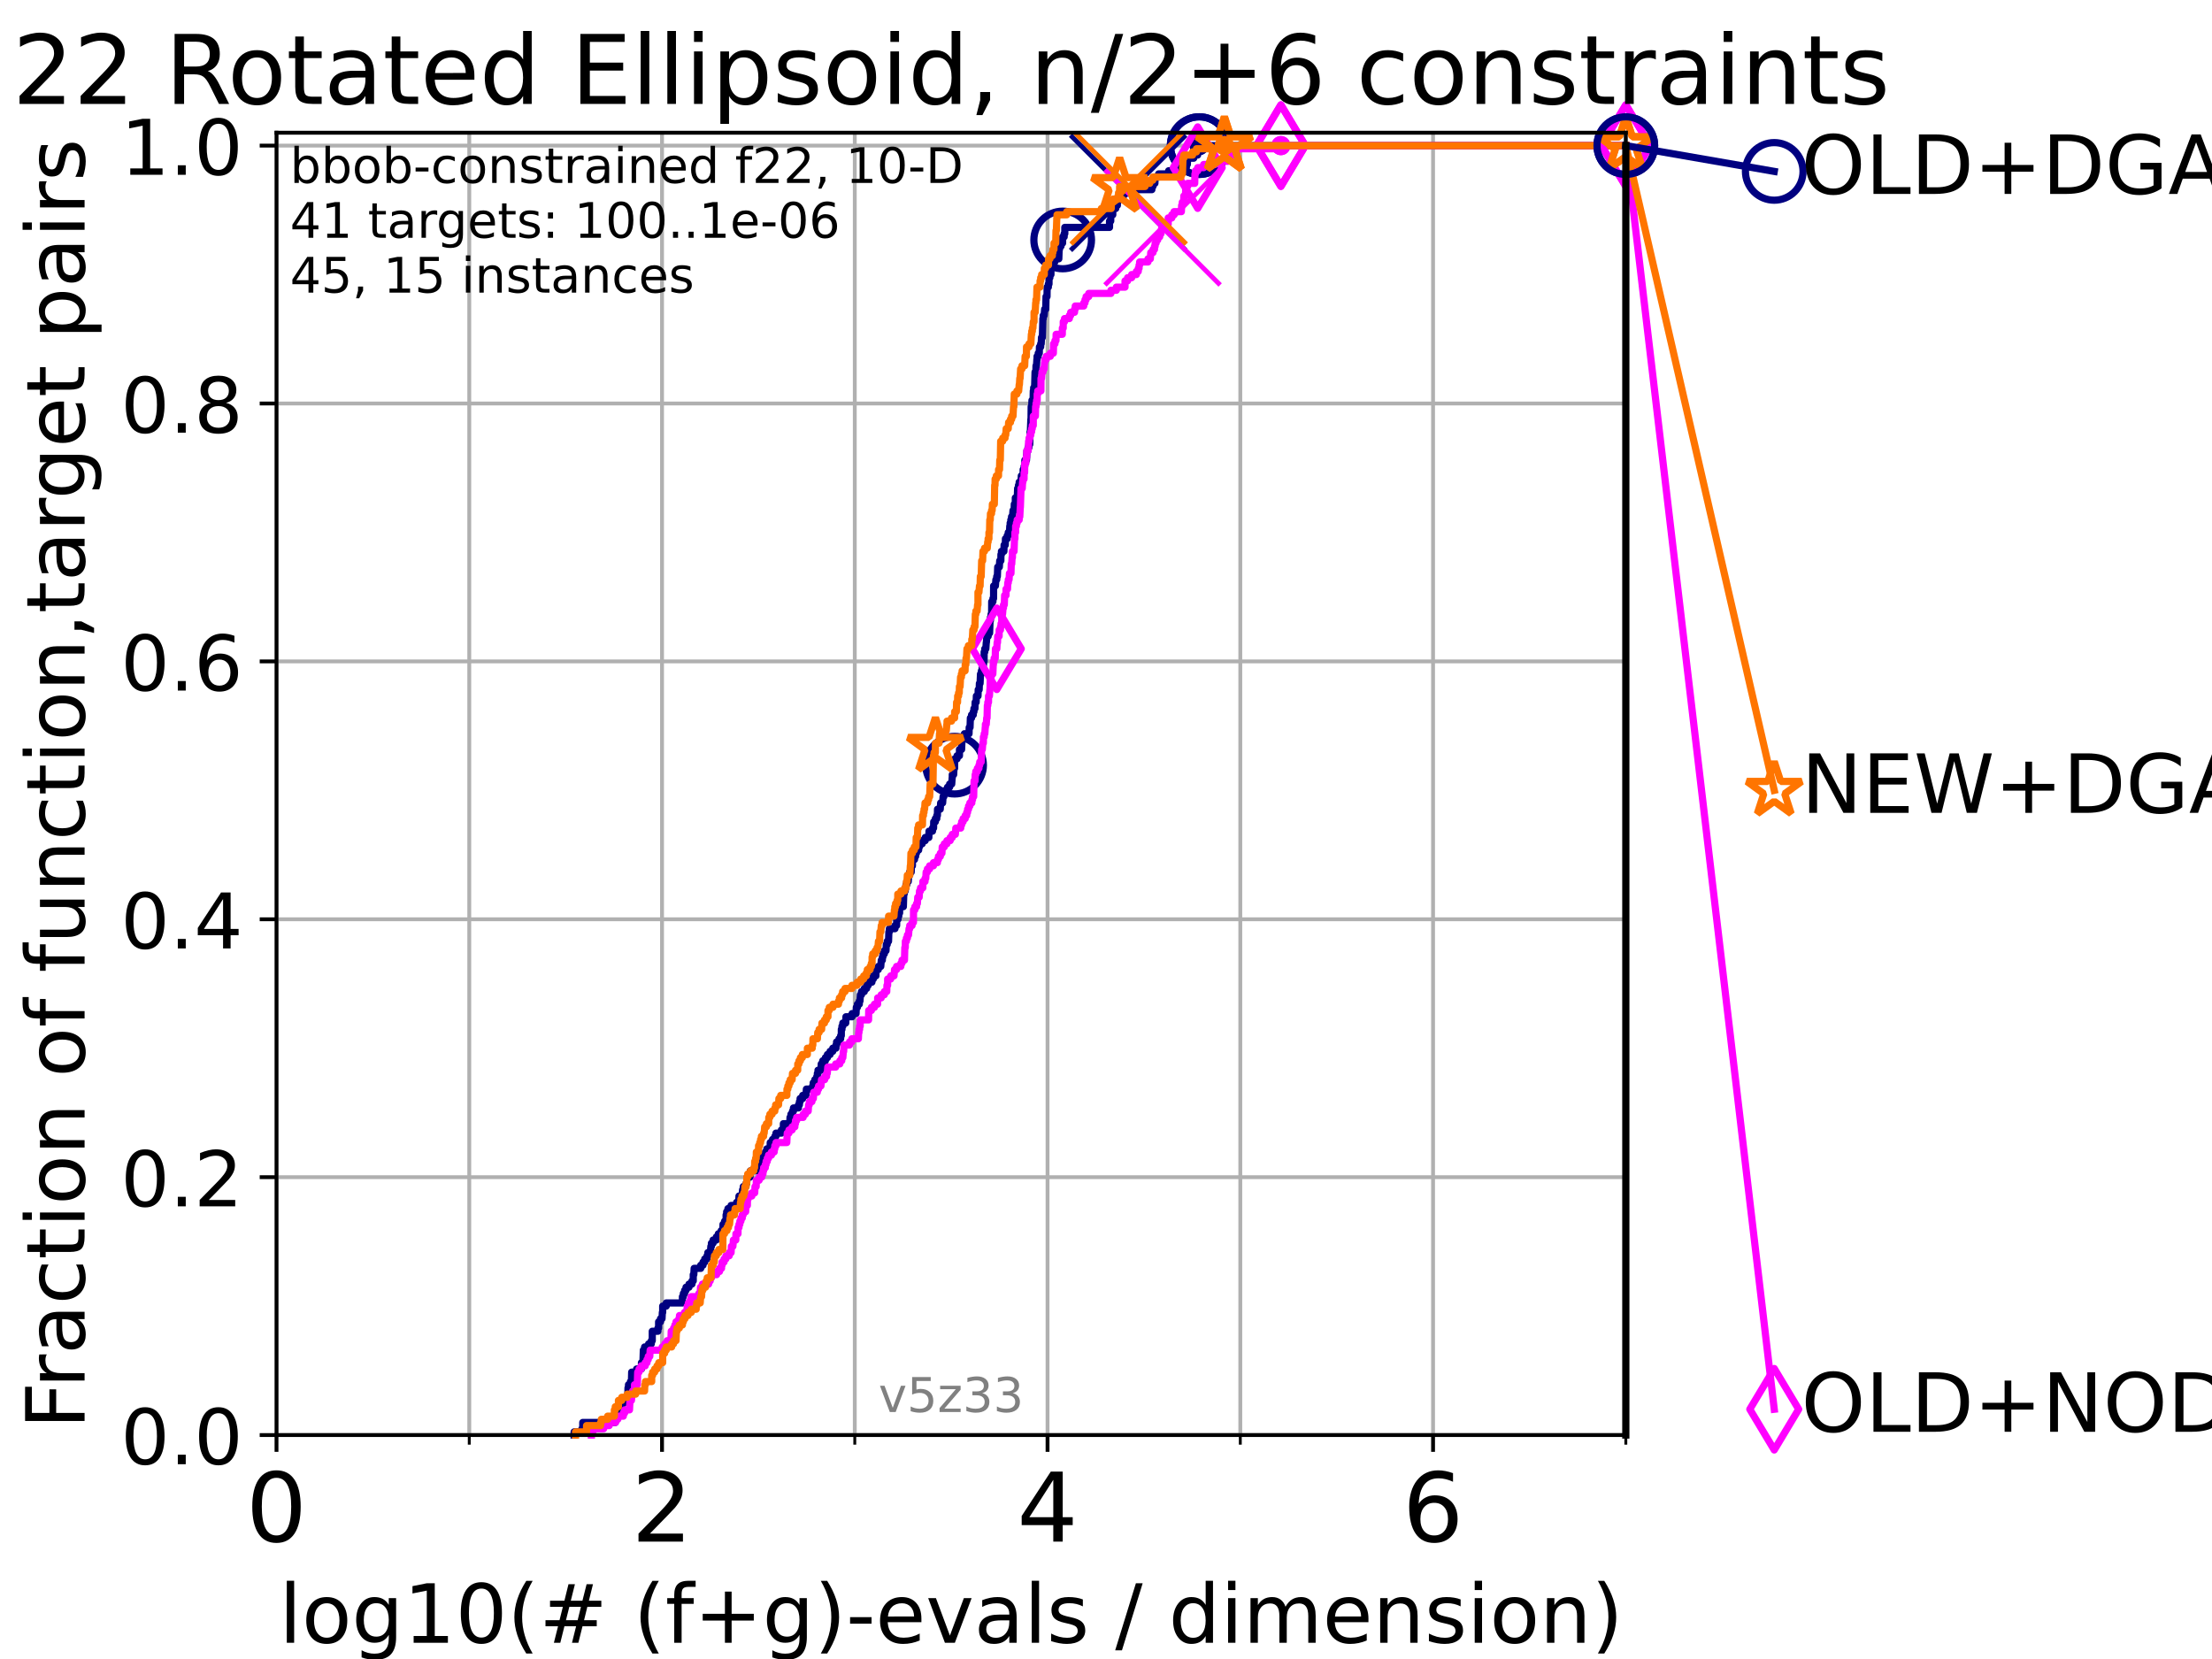 <?xml version="1.0" encoding="utf-8" standalone="no"?>
<!DOCTYPE svg PUBLIC "-//W3C//DTD SVG 1.1//EN"
  "http://www.w3.org/Graphics/SVG/1.1/DTD/svg11.dtd">
<!-- Created with matplotlib (https://matplotlib.org/) -->
<svg height="345.6pt" version="1.1" viewBox="0 0 460.8 345.6" width="460.8pt" xmlns="http://www.w3.org/2000/svg" xmlns:xlink="http://www.w3.org/1999/xlink">
 <defs>
  <style type="text/css">*{stroke-linecap:butt;stroke-linejoin:round;}</style>
 </defs>
 <g id="figure_1">
  <g id="patch_1">
   <path d="M 0 345.6 
L 460.8 345.6 
L 460.8 0 
L 0 0 
z
" style="fill:#ffffff;"/>
  </g>
  <g id="axes_1">
   <g id="patch_2">
    <path d="M 57.6 298.944 
L 338.688 298.944 
L 338.688 27.648 
L 57.6 27.648 
z
" style="fill:#ffffff;"/>
   </g>
   <g id="matplotlib.axis_1">
    <g id="xtick_1">
     <g id="line2d_1">
      <path clip-path="url(#p3d0a5bc067)" d="M 57.6 298.944 
L 57.6 27.648 
" style="fill:none;stroke:#b0b0b0;stroke-linecap:square;stroke-width:0.8;"/>
     </g>
     <g id="line2d_2">
      <defs>
       <path d="M 0 0 
L 0 3.5 
" id="mee4f3376c2" style="stroke:#000000;stroke-width:0.8;"/>
      </defs>
      <g>
       <use style="stroke:#000000;stroke-width:0.8;" x="57.6" xlink:href="#mee4f3376c2" y="298.944"/>
      </g>
     </g>
     <g id="text_1">
      <!-- 0 -->
      <g transform="translate(51.237 321.141)scale(0.2 -0.2)">
       <defs>
        <path d="M 31.781 66.406 
Q 24.172 66.406 20.328 58.906 
Q 16.5 51.422 16.5 36.375 
Q 16.5 21.391 20.328 13.891 
Q 24.172 6.391 31.781 6.391 
Q 39.453 6.391 43.281 13.891 
Q 47.125 21.391 47.125 36.375 
Q 47.125 51.422 43.281 58.906 
Q 39.453 66.406 31.781 66.406 
z
M 31.781 74.219 
Q 44.047 74.219 50.516 64.516 
Q 56.984 54.828 56.984 36.375 
Q 56.984 17.969 50.516 8.266 
Q 44.047 -1.422 31.781 -1.422 
Q 19.531 -1.422 13.062 8.266 
Q 6.594 17.969 6.594 36.375 
Q 6.594 54.828 13.062 64.516 
Q 19.531 74.219 31.781 74.219 
z
" id="DejaVuSans-48"/>
       </defs>
       <use xlink:href="#DejaVuSans-48"/>
      </g>
     </g>
    </g>
    <g id="xtick_2">
     <g id="line2d_3">
      <path clip-path="url(#p3d0a5bc067)" d="M 137.911 298.944 
L 137.911 27.648 
" style="fill:none;stroke:#b0b0b0;stroke-linecap:square;stroke-width:0.8;"/>
     </g>
     <g id="line2d_4">
      <g>
       <use style="stroke:#000000;stroke-width:0.8;" x="137.911" xlink:href="#mee4f3376c2" y="298.944"/>
      </g>
     </g>
     <g id="text_2">
      <!-- 2 -->
      <g transform="translate(131.548 321.141)scale(0.2 -0.2)">
       <defs>
        <path d="M 19.188 8.297 
L 53.609 8.297 
L 53.609 0 
L 7.328 0 
L 7.328 8.297 
Q 12.938 14.109 22.625 23.891 
Q 32.328 33.688 34.812 36.531 
Q 39.547 41.844 41.422 45.531 
Q 43.312 49.219 43.312 52.781 
Q 43.312 58.594 39.234 62.25 
Q 35.156 65.922 28.609 65.922 
Q 23.969 65.922 18.812 64.312 
Q 13.672 62.703 7.812 59.422 
L 7.812 69.391 
Q 13.766 71.781 18.938 73 
Q 24.125 74.219 28.422 74.219 
Q 39.75 74.219 46.484 68.547 
Q 53.219 62.891 53.219 53.422 
Q 53.219 48.922 51.531 44.891 
Q 49.859 40.875 45.406 35.406 
Q 44.188 33.984 37.641 27.219 
Q 31.109 20.453 19.188 8.297 
z
" id="DejaVuSans-50"/>
       </defs>
       <use xlink:href="#DejaVuSans-50"/>
      </g>
     </g>
    </g>
    <g id="xtick_3">
     <g id="line2d_5">
      <path clip-path="url(#p3d0a5bc067)" d="M 218.222 298.944 
L 218.222 27.648 
" style="fill:none;stroke:#b0b0b0;stroke-linecap:square;stroke-width:0.8;"/>
     </g>
     <g id="line2d_6">
      <g>
       <use style="stroke:#000000;stroke-width:0.8;" x="218.222" xlink:href="#mee4f3376c2" y="298.944"/>
      </g>
     </g>
     <g id="text_3">
      <!-- 4 -->
      <g transform="translate(211.859 321.141)scale(0.2 -0.2)">
       <defs>
        <path d="M 37.797 64.312 
L 12.891 25.391 
L 37.797 25.391 
z
M 35.203 72.906 
L 47.609 72.906 
L 47.609 25.391 
L 58.016 25.391 
L 58.016 17.188 
L 47.609 17.188 
L 47.609 0 
L 37.797 0 
L 37.797 17.188 
L 4.891 17.188 
L 4.891 26.703 
z
" id="DejaVuSans-52"/>
       </defs>
       <use xlink:href="#DejaVuSans-52"/>
      </g>
     </g>
    </g>
    <g id="xtick_4">
     <g id="line2d_7">
      <path clip-path="url(#p3d0a5bc067)" d="M 298.533 298.944 
L 298.533 27.648 
" style="fill:none;stroke:#b0b0b0;stroke-linecap:square;stroke-width:0.8;"/>
     </g>
     <g id="line2d_8">
      <g>
       <use style="stroke:#000000;stroke-width:0.8;" x="298.533" xlink:href="#mee4f3376c2" y="298.944"/>
      </g>
     </g>
     <g id="text_4">
      <!-- 6 -->
      <g transform="translate(292.17 321.141)scale(0.2 -0.2)">
       <defs>
        <path d="M 33.016 40.375 
Q 26.375 40.375 22.484 35.828 
Q 18.609 31.297 18.609 23.391 
Q 18.609 15.531 22.484 10.953 
Q 26.375 6.391 33.016 6.391 
Q 39.656 6.391 43.531 10.953 
Q 47.406 15.531 47.406 23.391 
Q 47.406 31.297 43.531 35.828 
Q 39.656 40.375 33.016 40.375 
z
M 52.594 71.297 
L 52.594 62.312 
Q 48.875 64.062 45.094 64.984 
Q 41.312 65.922 37.594 65.922 
Q 27.828 65.922 22.672 59.328 
Q 17.531 52.734 16.797 39.406 
Q 19.672 43.656 24.016 45.922 
Q 28.375 48.188 33.594 48.188 
Q 44.578 48.188 50.953 41.516 
Q 57.328 34.859 57.328 23.391 
Q 57.328 12.156 50.688 5.359 
Q 44.047 -1.422 33.016 -1.422 
Q 20.359 -1.422 13.672 8.266 
Q 6.984 17.969 6.984 36.375 
Q 6.984 53.656 15.188 63.938 
Q 23.391 74.219 37.203 74.219 
Q 40.922 74.219 44.703 73.484 
Q 48.484 72.75 52.594 71.297 
z
" id="DejaVuSans-54"/>
       </defs>
       <use xlink:href="#DejaVuSans-54"/>
      </g>
     </g>
    </g>
    <g id="xtick_5">
     <g id="line2d_9">
      <path clip-path="url(#p3d0a5bc067)" d="M 97.755 298.944 
L 97.755 27.648 
" style="fill:none;stroke:#b0b0b0;stroke-linecap:square;stroke-width:0.8;"/>
     </g>
     <g id="line2d_10">
      <defs>
       <path d="M 0 0 
L 0 2 
" id="mab50363597" style="stroke:#000000;stroke-width:0.6;"/>
      </defs>
      <g>
       <use style="stroke:#000000;stroke-width:0.6;" x="97.755" xlink:href="#mab50363597" y="298.944"/>
      </g>
     </g>
    </g>
    <g id="xtick_6">
     <g id="line2d_11">
      <path clip-path="url(#p3d0a5bc067)" d="M 178.066 298.944 
L 178.066 27.648 
" style="fill:none;stroke:#b0b0b0;stroke-linecap:square;stroke-width:0.8;"/>
     </g>
     <g id="line2d_12">
      <g>
       <use style="stroke:#000000;stroke-width:0.6;" x="178.066" xlink:href="#mab50363597" y="298.944"/>
      </g>
     </g>
    </g>
    <g id="xtick_7">
     <g id="line2d_13">
      <path clip-path="url(#p3d0a5bc067)" d="M 258.377 298.944 
L 258.377 27.648 
" style="fill:none;stroke:#b0b0b0;stroke-linecap:square;stroke-width:0.8;"/>
     </g>
     <g id="line2d_14">
      <g>
       <use style="stroke:#000000;stroke-width:0.6;" x="258.377" xlink:href="#mab50363597" y="298.944"/>
      </g>
     </g>
    </g>
    <g id="xtick_8">
     <g id="line2d_15">
      <path clip-path="url(#p3d0a5bc067)" d="M 338.688 298.944 
L 338.688 27.648 
" style="fill:none;stroke:#b0b0b0;stroke-linecap:square;stroke-width:0.8;"/>
     </g>
     <g id="line2d_16">
      <g>
       <use style="stroke:#000000;stroke-width:0.6;" x="338.688" xlink:href="#mab50363597" y="298.944"/>
      </g>
     </g>
    </g>
    <g id="text_5">
     <!-- log10(# (f+g)-evals / dimension) -->
     <g transform="translate(58.145 342.218)scale(0.17 -0.17)">
      <defs>
       <path d="M 9.422 75.984 
L 18.406 75.984 
L 18.406 0 
L 9.422 0 
z
" id="DejaVuSans-108"/>
       <path d="M 30.609 48.391 
Q 23.391 48.391 19.188 42.75 
Q 14.984 37.109 14.984 27.297 
Q 14.984 17.484 19.156 11.844 
Q 23.344 6.203 30.609 6.203 
Q 37.797 6.203 41.984 11.859 
Q 46.188 17.531 46.188 27.297 
Q 46.188 37.016 41.984 42.703 
Q 37.797 48.391 30.609 48.391 
z
M 30.609 56 
Q 42.328 56 49.016 48.375 
Q 55.719 40.766 55.719 27.297 
Q 55.719 13.875 49.016 6.219 
Q 42.328 -1.422 30.609 -1.422 
Q 18.844 -1.422 12.172 6.219 
Q 5.516 13.875 5.516 27.297 
Q 5.516 40.766 12.172 48.375 
Q 18.844 56 30.609 56 
z
" id="DejaVuSans-111"/>
       <path d="M 45.406 27.984 
Q 45.406 37.75 41.375 43.109 
Q 37.359 48.484 30.078 48.484 
Q 22.859 48.484 18.828 43.109 
Q 14.797 37.75 14.797 27.984 
Q 14.797 18.266 18.828 12.891 
Q 22.859 7.516 30.078 7.516 
Q 37.359 7.516 41.375 12.891 
Q 45.406 18.266 45.406 27.984 
z
M 54.391 6.781 
Q 54.391 -7.172 48.188 -13.984 
Q 42 -20.797 29.203 -20.797 
Q 24.469 -20.797 20.266 -20.094 
Q 16.062 -19.391 12.109 -17.922 
L 12.109 -9.188 
Q 16.062 -11.328 19.922 -12.344 
Q 23.781 -13.375 27.781 -13.375 
Q 36.625 -13.375 41.016 -8.766 
Q 45.406 -4.156 45.406 5.172 
L 45.406 9.625 
Q 42.625 4.781 38.281 2.391 
Q 33.938 0 27.875 0 
Q 17.828 0 11.672 7.656 
Q 5.516 15.328 5.516 27.984 
Q 5.516 40.672 11.672 48.328 
Q 17.828 56 27.875 56 
Q 33.938 56 38.281 53.609 
Q 42.625 51.219 45.406 46.391 
L 45.406 54.688 
L 54.391 54.688 
z
" id="DejaVuSans-103"/>
       <path d="M 12.406 8.297 
L 28.516 8.297 
L 28.516 63.922 
L 10.984 60.406 
L 10.984 69.391 
L 28.422 72.906 
L 38.281 72.906 
L 38.281 8.297 
L 54.391 8.297 
L 54.391 0 
L 12.406 0 
z
" id="DejaVuSans-49"/>
       <path d="M 31 75.875 
Q 24.469 64.656 21.281 53.656 
Q 18.109 42.672 18.109 31.391 
Q 18.109 20.125 21.312 9.062 
Q 24.516 -2 31 -13.188 
L 23.188 -13.188 
Q 15.875 -1.703 12.234 9.375 
Q 8.594 20.453 8.594 31.391 
Q 8.594 42.281 12.203 53.312 
Q 15.828 64.359 23.188 75.875 
z
" id="DejaVuSans-40"/>
       <path d="M 51.125 44 
L 36.922 44 
L 32.812 27.688 
L 47.125 27.688 
z
M 43.797 71.781 
L 38.719 51.516 
L 52.984 51.516 
L 58.109 71.781 
L 65.922 71.781 
L 60.891 51.516 
L 76.125 51.516 
L 76.125 44 
L 58.984 44 
L 54.984 27.688 
L 70.516 27.688 
L 70.516 20.219 
L 53.078 20.219 
L 48 0 
L 40.188 0 
L 45.219 20.219 
L 30.906 20.219 
L 25.875 0 
L 18.016 0 
L 23.094 20.219 
L 7.719 20.219 
L 7.719 27.688 
L 24.906 27.688 
L 29 44 
L 13.281 44 
L 13.281 51.516 
L 30.906 51.516 
L 35.891 71.781 
z
" id="DejaVuSans-35"/>
       <path id="DejaVuSans-32"/>
       <path d="M 37.109 75.984 
L 37.109 68.5 
L 28.516 68.5 
Q 23.688 68.5 21.797 66.547 
Q 19.922 64.594 19.922 59.516 
L 19.922 54.688 
L 34.719 54.688 
L 34.719 47.703 
L 19.922 47.703 
L 19.922 0 
L 10.891 0 
L 10.891 47.703 
L 2.297 47.703 
L 2.297 54.688 
L 10.891 54.688 
L 10.891 58.5 
Q 10.891 67.625 15.141 71.797 
Q 19.391 75.984 28.609 75.984 
z
" id="DejaVuSans-102"/>
       <path d="M 46 62.703 
L 46 35.5 
L 73.188 35.5 
L 73.188 27.203 
L 46 27.203 
L 46 0 
L 37.797 0 
L 37.797 27.203 
L 10.594 27.203 
L 10.594 35.5 
L 37.797 35.5 
L 37.797 62.703 
z
" id="DejaVuSans-43"/>
       <path d="M 8.016 75.875 
L 15.828 75.875 
Q 23.141 64.359 26.781 53.312 
Q 30.422 42.281 30.422 31.391 
Q 30.422 20.453 26.781 9.375 
Q 23.141 -1.703 15.828 -13.188 
L 8.016 -13.188 
Q 14.5 -2 17.703 9.062 
Q 20.906 20.125 20.906 31.391 
Q 20.906 42.672 17.703 53.656 
Q 14.5 64.656 8.016 75.875 
z
" id="DejaVuSans-41"/>
       <path d="M 4.891 31.391 
L 31.203 31.391 
L 31.203 23.391 
L 4.891 23.391 
z
" id="DejaVuSans-45"/>
       <path d="M 56.203 29.594 
L 56.203 25.203 
L 14.891 25.203 
Q 15.484 15.922 20.484 11.062 
Q 25.484 6.203 34.422 6.203 
Q 39.594 6.203 44.453 7.469 
Q 49.312 8.734 54.109 11.281 
L 54.109 2.781 
Q 49.266 0.734 44.188 -0.344 
Q 39.109 -1.422 33.891 -1.422 
Q 20.797 -1.422 13.156 6.188 
Q 5.516 13.812 5.516 26.812 
Q 5.516 40.234 12.766 48.109 
Q 20.016 56 32.328 56 
Q 43.359 56 49.781 48.891 
Q 56.203 41.797 56.203 29.594 
z
M 47.219 32.234 
Q 47.125 39.594 43.094 43.984 
Q 39.062 48.391 32.422 48.391 
Q 24.906 48.391 20.391 44.141 
Q 15.875 39.891 15.188 32.172 
z
" id="DejaVuSans-101"/>
       <path d="M 2.984 54.688 
L 12.5 54.688 
L 29.594 8.797 
L 46.688 54.688 
L 56.203 54.688 
L 35.688 0 
L 23.484 0 
z
" id="DejaVuSans-118"/>
       <path d="M 34.281 27.484 
Q 23.391 27.484 19.188 25 
Q 14.984 22.516 14.984 16.5 
Q 14.984 11.719 18.141 8.906 
Q 21.297 6.109 26.703 6.109 
Q 34.188 6.109 38.703 11.406 
Q 43.219 16.703 43.219 25.484 
L 43.219 27.484 
z
M 52.203 31.203 
L 52.203 0 
L 43.219 0 
L 43.219 8.297 
Q 40.141 3.328 35.547 0.953 
Q 30.953 -1.422 24.312 -1.422 
Q 15.922 -1.422 10.953 3.297 
Q 6 8.016 6 15.922 
Q 6 25.141 12.172 29.828 
Q 18.359 34.516 30.609 34.516 
L 43.219 34.516 
L 43.219 35.406 
Q 43.219 41.609 39.141 45 
Q 35.062 48.391 27.688 48.391 
Q 23 48.391 18.547 47.266 
Q 14.109 46.141 10.016 43.891 
L 10.016 52.203 
Q 14.938 54.109 19.578 55.047 
Q 24.219 56 28.609 56 
Q 40.484 56 46.344 49.844 
Q 52.203 43.703 52.203 31.203 
z
" id="DejaVuSans-97"/>
       <path d="M 44.281 53.078 
L 44.281 44.578 
Q 40.484 46.531 36.375 47.5 
Q 32.281 48.484 27.875 48.484 
Q 21.188 48.484 17.844 46.438 
Q 14.5 44.391 14.5 40.281 
Q 14.5 37.156 16.891 35.375 
Q 19.281 33.594 26.516 31.984 
L 29.594 31.297 
Q 39.156 29.25 43.188 25.516 
Q 47.219 21.781 47.219 15.094 
Q 47.219 7.469 41.188 3.016 
Q 35.156 -1.422 24.609 -1.422 
Q 20.219 -1.422 15.453 -0.562 
Q 10.688 0.297 5.422 2 
L 5.422 11.281 
Q 10.406 8.688 15.234 7.391 
Q 20.062 6.109 24.812 6.109 
Q 31.156 6.109 34.562 8.281 
Q 37.984 10.453 37.984 14.406 
Q 37.984 18.062 35.516 20.016 
Q 33.062 21.969 24.703 23.781 
L 21.578 24.516 
Q 13.234 26.266 9.516 29.906 
Q 5.812 33.547 5.812 39.891 
Q 5.812 47.609 11.281 51.797 
Q 16.75 56 26.812 56 
Q 31.781 56 36.172 55.266 
Q 40.578 54.547 44.281 53.078 
z
" id="DejaVuSans-115"/>
       <path d="M 25.391 72.906 
L 33.688 72.906 
L 8.297 -9.281 
L 0 -9.281 
z
" id="DejaVuSans-47"/>
       <path d="M 45.406 46.391 
L 45.406 75.984 
L 54.391 75.984 
L 54.391 0 
L 45.406 0 
L 45.406 8.203 
Q 42.578 3.328 38.25 0.953 
Q 33.938 -1.422 27.875 -1.422 
Q 17.969 -1.422 11.734 6.484 
Q 5.516 14.406 5.516 27.297 
Q 5.516 40.188 11.734 48.094 
Q 17.969 56 27.875 56 
Q 33.938 56 38.25 53.625 
Q 42.578 51.266 45.406 46.391 
z
M 14.797 27.297 
Q 14.797 17.391 18.875 11.75 
Q 22.953 6.109 30.078 6.109 
Q 37.203 6.109 41.297 11.75 
Q 45.406 17.391 45.406 27.297 
Q 45.406 37.203 41.297 42.844 
Q 37.203 48.484 30.078 48.484 
Q 22.953 48.484 18.875 42.844 
Q 14.797 37.203 14.797 27.297 
z
" id="DejaVuSans-100"/>
       <path d="M 9.422 54.688 
L 18.406 54.688 
L 18.406 0 
L 9.422 0 
z
M 9.422 75.984 
L 18.406 75.984 
L 18.406 64.594 
L 9.422 64.594 
z
" id="DejaVuSans-105"/>
       <path d="M 52 44.188 
Q 55.375 50.25 60.062 53.125 
Q 64.75 56 71.094 56 
Q 79.641 56 84.281 50.016 
Q 88.922 44.047 88.922 33.016 
L 88.922 0 
L 79.891 0 
L 79.891 32.719 
Q 79.891 40.578 77.094 44.375 
Q 74.312 48.188 68.609 48.188 
Q 61.625 48.188 57.562 43.547 
Q 53.516 38.922 53.516 30.906 
L 53.516 0 
L 44.484 0 
L 44.484 32.719 
Q 44.484 40.625 41.703 44.406 
Q 38.922 48.188 33.109 48.188 
Q 26.219 48.188 22.156 43.531 
Q 18.109 38.875 18.109 30.906 
L 18.109 0 
L 9.078 0 
L 9.078 54.688 
L 18.109 54.688 
L 18.109 46.188 
Q 21.188 51.219 25.484 53.609 
Q 29.781 56 35.688 56 
Q 41.656 56 45.828 52.969 
Q 50 49.953 52 44.188 
z
" id="DejaVuSans-109"/>
       <path d="M 54.891 33.016 
L 54.891 0 
L 45.906 0 
L 45.906 32.719 
Q 45.906 40.484 42.875 44.328 
Q 39.844 48.188 33.797 48.188 
Q 26.516 48.188 22.312 43.547 
Q 18.109 38.922 18.109 30.906 
L 18.109 0 
L 9.078 0 
L 9.078 54.688 
L 18.109 54.688 
L 18.109 46.188 
Q 21.344 51.125 25.703 53.562 
Q 30.078 56 35.797 56 
Q 45.219 56 50.047 50.172 
Q 54.891 44.344 54.891 33.016 
z
" id="DejaVuSans-110"/>
      </defs>
      <use xlink:href="#DejaVuSans-108"/>
      <use x="27.783" xlink:href="#DejaVuSans-111"/>
      <use x="88.965" xlink:href="#DejaVuSans-103"/>
      <use x="152.441" xlink:href="#DejaVuSans-49"/>
      <use x="216.064" xlink:href="#DejaVuSans-48"/>
      <use x="279.688" xlink:href="#DejaVuSans-40"/>
      <use x="318.701" xlink:href="#DejaVuSans-35"/>
      <use x="402.49" xlink:href="#DejaVuSans-32"/>
      <use x="434.277" xlink:href="#DejaVuSans-40"/>
      <use x="473.291" xlink:href="#DejaVuSans-102"/>
      <use x="508.496" xlink:href="#DejaVuSans-43"/>
      <use x="592.285" xlink:href="#DejaVuSans-103"/>
      <use x="655.762" xlink:href="#DejaVuSans-41"/>
      <use x="694.775" xlink:href="#DejaVuSans-45"/>
      <use x="730.859" xlink:href="#DejaVuSans-101"/>
      <use x="792.383" xlink:href="#DejaVuSans-118"/>
      <use x="851.562" xlink:href="#DejaVuSans-97"/>
      <use x="912.842" xlink:href="#DejaVuSans-108"/>
      <use x="940.625" xlink:href="#DejaVuSans-115"/>
      <use x="992.725" xlink:href="#DejaVuSans-32"/>
      <use x="1024.512" xlink:href="#DejaVuSans-47"/>
      <use x="1058.203" xlink:href="#DejaVuSans-32"/>
      <use x="1089.99" xlink:href="#DejaVuSans-100"/>
      <use x="1153.467" xlink:href="#DejaVuSans-105"/>
      <use x="1181.25" xlink:href="#DejaVuSans-109"/>
      <use x="1278.662" xlink:href="#DejaVuSans-101"/>
      <use x="1340.186" xlink:href="#DejaVuSans-110"/>
      <use x="1403.564" xlink:href="#DejaVuSans-115"/>
      <use x="1455.664" xlink:href="#DejaVuSans-105"/>
      <use x="1483.447" xlink:href="#DejaVuSans-111"/>
      <use x="1544.629" xlink:href="#DejaVuSans-110"/>
      <use x="1608.008" xlink:href="#DejaVuSans-41"/>
     </g>
    </g>
   </g>
   <g id="matplotlib.axis_2">
    <g id="ytick_1">
     <g id="line2d_17">
      <path clip-path="url(#p3d0a5bc067)" d="M 57.6 298.944 
L 338.688 298.944 
" style="fill:none;stroke:#b0b0b0;stroke-linecap:square;stroke-width:0.8;"/>
     </g>
     <g id="line2d_18">
      <defs>
       <path d="M 0 0 
L -3.5 0 
" id="mdc1cdf12ea" style="stroke:#000000;stroke-width:0.8;"/>
      </defs>
      <g>
       <use style="stroke:#000000;stroke-width:0.8;" x="57.6" xlink:href="#mdc1cdf12ea" y="298.944"/>
      </g>
     </g>
     <g id="text_6">
      <!-- 0.0 -->
      <g transform="translate(25.155 305.023)scale(0.16 -0.16)">
       <defs>
        <path d="M 10.688 12.406 
L 21 12.406 
L 21 0 
L 10.688 0 
z
" id="DejaVuSans-46"/>
       </defs>
       <use xlink:href="#DejaVuSans-48"/>
       <use x="63.623" xlink:href="#DejaVuSans-46"/>
       <use x="95.41" xlink:href="#DejaVuSans-48"/>
      </g>
     </g>
    </g>
    <g id="ytick_2">
     <g id="line2d_19">
      <path clip-path="url(#p3d0a5bc067)" d="M 57.6 245.222 
L 338.688 245.222 
" style="fill:none;stroke:#b0b0b0;stroke-linecap:square;stroke-width:0.8;"/>
     </g>
     <g id="line2d_20">
      <g>
       <use style="stroke:#000000;stroke-width:0.8;" x="57.6" xlink:href="#mdc1cdf12ea" y="245.222"/>
      </g>
     </g>
     <g id="text_7">
      <!-- 0.2 -->
      <g transform="translate(25.155 251.301)scale(0.16 -0.16)">
       <use xlink:href="#DejaVuSans-48"/>
       <use x="63.623" xlink:href="#DejaVuSans-46"/>
       <use x="95.41" xlink:href="#DejaVuSans-50"/>
      </g>
     </g>
    </g>
    <g id="ytick_3">
     <g id="line2d_21">
      <path clip-path="url(#p3d0a5bc067)" d="M 57.6 191.5 
L 338.688 191.5 
" style="fill:none;stroke:#b0b0b0;stroke-linecap:square;stroke-width:0.8;"/>
     </g>
     <g id="line2d_22">
      <g>
       <use style="stroke:#000000;stroke-width:0.8;" x="57.6" xlink:href="#mdc1cdf12ea" y="191.5"/>
      </g>
     </g>
     <g id="text_8">
      <!-- 0.4 -->
      <g transform="translate(25.155 197.579)scale(0.16 -0.16)">
       <use xlink:href="#DejaVuSans-48"/>
       <use x="63.623" xlink:href="#DejaVuSans-46"/>
       <use x="95.41" xlink:href="#DejaVuSans-52"/>
      </g>
     </g>
    </g>
    <g id="ytick_4">
     <g id="line2d_23">
      <path clip-path="url(#p3d0a5bc067)" d="M 57.6 137.778 
L 338.688 137.778 
" style="fill:none;stroke:#b0b0b0;stroke-linecap:square;stroke-width:0.8;"/>
     </g>
     <g id="line2d_24">
      <g>
       <use style="stroke:#000000;stroke-width:0.8;" x="57.6" xlink:href="#mdc1cdf12ea" y="137.778"/>
      </g>
     </g>
     <g id="text_9">
      <!-- 0.6 -->
      <g transform="translate(25.155 143.857)scale(0.16 -0.16)">
       <use xlink:href="#DejaVuSans-48"/>
       <use x="63.623" xlink:href="#DejaVuSans-46"/>
       <use x="95.41" xlink:href="#DejaVuSans-54"/>
      </g>
     </g>
    </g>
    <g id="ytick_5">
     <g id="line2d_25">
      <path clip-path="url(#p3d0a5bc067)" d="M 57.6 84.056 
L 338.688 84.056 
" style="fill:none;stroke:#b0b0b0;stroke-linecap:square;stroke-width:0.8;"/>
     </g>
     <g id="line2d_26">
      <g>
       <use style="stroke:#000000;stroke-width:0.8;" x="57.6" xlink:href="#mdc1cdf12ea" y="84.056"/>
      </g>
     </g>
     <g id="text_10">
      <!-- 0.8 -->
      <g transform="translate(25.155 90.135)scale(0.16 -0.16)">
       <defs>
        <path d="M 31.781 34.625 
Q 24.75 34.625 20.719 30.859 
Q 16.703 27.094 16.703 20.516 
Q 16.703 13.922 20.719 10.156 
Q 24.75 6.391 31.781 6.391 
Q 38.812 6.391 42.859 10.172 
Q 46.922 13.969 46.922 20.516 
Q 46.922 27.094 42.891 30.859 
Q 38.875 34.625 31.781 34.625 
z
M 21.922 38.812 
Q 15.578 40.375 12.031 44.719 
Q 8.5 49.078 8.5 55.328 
Q 8.5 64.062 14.719 69.141 
Q 20.953 74.219 31.781 74.219 
Q 42.672 74.219 48.875 69.141 
Q 55.078 64.062 55.078 55.328 
Q 55.078 49.078 51.531 44.719 
Q 48 40.375 41.703 38.812 
Q 48.828 37.156 52.797 32.312 
Q 56.781 27.484 56.781 20.516 
Q 56.781 9.906 50.312 4.234 
Q 43.844 -1.422 31.781 -1.422 
Q 19.734 -1.422 13.25 4.234 
Q 6.781 9.906 6.781 20.516 
Q 6.781 27.484 10.781 32.312 
Q 14.797 37.156 21.922 38.812 
z
M 18.312 54.391 
Q 18.312 48.734 21.844 45.562 
Q 25.391 42.391 31.781 42.391 
Q 38.141 42.391 41.719 45.562 
Q 45.312 48.734 45.312 54.391 
Q 45.312 60.062 41.719 63.234 
Q 38.141 66.406 31.781 66.406 
Q 25.391 66.406 21.844 63.234 
Q 18.312 60.062 18.312 54.391 
z
" id="DejaVuSans-56"/>
       </defs>
       <use xlink:href="#DejaVuSans-48"/>
       <use x="63.623" xlink:href="#DejaVuSans-46"/>
       <use x="95.41" xlink:href="#DejaVuSans-56"/>
      </g>
     </g>
    </g>
    <g id="ytick_6">
     <g id="line2d_27">
      <path clip-path="url(#p3d0a5bc067)" d="M 57.6 30.334 
L 338.688 30.334 
" style="fill:none;stroke:#b0b0b0;stroke-linecap:square;stroke-width:0.8;"/>
     </g>
     <g id="line2d_28">
      <g>
       <use style="stroke:#000000;stroke-width:0.8;" x="57.6" xlink:href="#mdc1cdf12ea" y="30.334"/>
      </g>
     </g>
     <g id="text_11">
      <!-- 1.0 -->
      <g transform="translate(25.155 36.413)scale(0.16 -0.16)">
       <use xlink:href="#DejaVuSans-49"/>
       <use x="63.623" xlink:href="#DejaVuSans-46"/>
       <use x="95.41" xlink:href="#DejaVuSans-48"/>
      </g>
     </g>
    </g>
    <g id="text_12">
     <!-- Fraction of function,target pairs -->
     <g transform="translate(17.62 297.681)rotate(-90)scale(0.17 -0.17)">
      <defs>
       <path d="M 9.812 72.906 
L 51.703 72.906 
L 51.703 64.594 
L 19.672 64.594 
L 19.672 43.109 
L 48.578 43.109 
L 48.578 34.812 
L 19.672 34.812 
L 19.672 0 
L 9.812 0 
z
" id="DejaVuSans-70"/>
       <path d="M 41.109 46.297 
Q 39.594 47.172 37.812 47.578 
Q 36.031 48 33.891 48 
Q 26.266 48 22.188 43.047 
Q 18.109 38.094 18.109 28.812 
L 18.109 0 
L 9.078 0 
L 9.078 54.688 
L 18.109 54.688 
L 18.109 46.188 
Q 20.953 51.172 25.484 53.578 
Q 30.031 56 36.531 56 
Q 37.453 56 38.578 55.875 
Q 39.703 55.766 41.062 55.516 
z
" id="DejaVuSans-114"/>
       <path d="M 48.781 52.594 
L 48.781 44.188 
Q 44.969 46.297 41.141 47.344 
Q 37.312 48.391 33.406 48.391 
Q 24.656 48.391 19.812 42.844 
Q 14.984 37.312 14.984 27.297 
Q 14.984 17.281 19.812 11.734 
Q 24.656 6.203 33.406 6.203 
Q 37.312 6.203 41.141 7.25 
Q 44.969 8.297 48.781 10.406 
L 48.781 2.094 
Q 45.016 0.344 40.984 -0.531 
Q 36.969 -1.422 32.422 -1.422 
Q 20.062 -1.422 12.781 6.344 
Q 5.516 14.109 5.516 27.297 
Q 5.516 40.672 12.859 48.328 
Q 20.219 56 33.016 56 
Q 37.156 56 41.109 55.141 
Q 45.062 54.297 48.781 52.594 
z
" id="DejaVuSans-99"/>
       <path d="M 18.312 70.219 
L 18.312 54.688 
L 36.812 54.688 
L 36.812 47.703 
L 18.312 47.703 
L 18.312 18.016 
Q 18.312 11.328 20.141 9.422 
Q 21.969 7.516 27.594 7.516 
L 36.812 7.516 
L 36.812 0 
L 27.594 0 
Q 17.188 0 13.234 3.875 
Q 9.281 7.766 9.281 18.016 
L 9.281 47.703 
L 2.688 47.703 
L 2.688 54.688 
L 9.281 54.688 
L 9.281 70.219 
z
" id="DejaVuSans-116"/>
       <path d="M 8.5 21.578 
L 8.5 54.688 
L 17.484 54.688 
L 17.484 21.922 
Q 17.484 14.156 20.5 10.266 
Q 23.531 6.391 29.594 6.391 
Q 36.859 6.391 41.078 11.031 
Q 45.312 15.672 45.312 23.688 
L 45.312 54.688 
L 54.297 54.688 
L 54.297 0 
L 45.312 0 
L 45.312 8.406 
Q 42.047 3.422 37.719 1 
Q 33.406 -1.422 27.688 -1.422 
Q 18.266 -1.422 13.375 4.438 
Q 8.5 10.297 8.5 21.578 
z
M 31.109 56 
z
" id="DejaVuSans-117"/>
       <path d="M 11.719 12.406 
L 22.016 12.406 
L 22.016 4 
L 14.016 -11.625 
L 7.719 -11.625 
L 11.719 4 
z
" id="DejaVuSans-44"/>
       <path d="M 18.109 8.203 
L 18.109 -20.797 
L 9.078 -20.797 
L 9.078 54.688 
L 18.109 54.688 
L 18.109 46.391 
Q 20.953 51.266 25.266 53.625 
Q 29.594 56 35.594 56 
Q 45.562 56 51.781 48.094 
Q 58.016 40.188 58.016 27.297 
Q 58.016 14.406 51.781 6.484 
Q 45.562 -1.422 35.594 -1.422 
Q 29.594 -1.422 25.266 0.953 
Q 20.953 3.328 18.109 8.203 
z
M 48.688 27.297 
Q 48.688 37.203 44.609 42.844 
Q 40.531 48.484 33.406 48.484 
Q 26.266 48.484 22.188 42.844 
Q 18.109 37.203 18.109 27.297 
Q 18.109 17.391 22.188 11.75 
Q 26.266 6.109 33.406 6.109 
Q 40.531 6.109 44.609 11.75 
Q 48.688 17.391 48.688 27.297 
z
" id="DejaVuSans-112"/>
      </defs>
      <use xlink:href="#DejaVuSans-70"/>
      <use x="50.27" xlink:href="#DejaVuSans-114"/>
      <use x="91.383" xlink:href="#DejaVuSans-97"/>
      <use x="152.662" xlink:href="#DejaVuSans-99"/>
      <use x="207.643" xlink:href="#DejaVuSans-116"/>
      <use x="246.852" xlink:href="#DejaVuSans-105"/>
      <use x="274.635" xlink:href="#DejaVuSans-111"/>
      <use x="335.816" xlink:href="#DejaVuSans-110"/>
      <use x="399.195" xlink:href="#DejaVuSans-32"/>
      <use x="430.982" xlink:href="#DejaVuSans-111"/>
      <use x="492.164" xlink:href="#DejaVuSans-102"/>
      <use x="527.369" xlink:href="#DejaVuSans-32"/>
      <use x="559.156" xlink:href="#DejaVuSans-102"/>
      <use x="594.361" xlink:href="#DejaVuSans-117"/>
      <use x="657.74" xlink:href="#DejaVuSans-110"/>
      <use x="721.119" xlink:href="#DejaVuSans-99"/>
      <use x="776.1" xlink:href="#DejaVuSans-116"/>
      <use x="815.309" xlink:href="#DejaVuSans-105"/>
      <use x="843.092" xlink:href="#DejaVuSans-111"/>
      <use x="904.273" xlink:href="#DejaVuSans-110"/>
      <use x="967.652" xlink:href="#DejaVuSans-44"/>
      <use x="999.439" xlink:href="#DejaVuSans-116"/>
      <use x="1038.648" xlink:href="#DejaVuSans-97"/>
      <use x="1099.928" xlink:href="#DejaVuSans-114"/>
      <use x="1139.291" xlink:href="#DejaVuSans-103"/>
      <use x="1202.768" xlink:href="#DejaVuSans-101"/>
      <use x="1264.291" xlink:href="#DejaVuSans-116"/>
      <use x="1303.5" xlink:href="#DejaVuSans-32"/>
      <use x="1335.287" xlink:href="#DejaVuSans-112"/>
      <use x="1398.764" xlink:href="#DejaVuSans-97"/>
      <use x="1460.043" xlink:href="#DejaVuSans-105"/>
      <use x="1487.826" xlink:href="#DejaVuSans-114"/>
      <use x="1528.939" xlink:href="#DejaVuSans-115"/>
     </g>
    </g>
   </g>
   <g id="line2d_29">
    <defs>
     <path d="M 0 1.5 
C 0.398 1.5 0.779 1.342 1.061 1.061 
C 1.342 0.779 1.5 0.398 1.5 0 
C 1.5 -0.398 1.342 -0.779 1.061 -1.061 
C 0.779 -1.342 0.398 -1.5 0 -1.5 
C -0.398 -1.5 -0.779 -1.342 -1.061 -1.061 
C -1.342 -0.779 -1.5 -0.398 -1.5 0 
C -1.5 0.398 -1.342 0.779 -1.061 1.061 
C -0.779 1.342 -0.398 1.5 0 1.5 
z
" id="m6498d95b8a" style="stroke:#000080;"/>
    </defs>
    <g>
     <use style="fill:#000080;stroke:#000080;" x="249.815" xlink:href="#m6498d95b8a" y="30.334"/>
     <use style="fill:#000080;stroke:#000080;" x="249.815" xlink:href="#m6498d95b8a" y="30.334"/>
    </g>
   </g>
   <g id="line2d_30">
    <path d="M 119.603 298.944 
L 119.603 298.289 
L 121.219 298.289 
L 121.219 297.634 
L 121.4 297.634 
L 121.4 296.323 
L 128.169 296.323 
L 128.23 295.013 
L 128.591 295.013 
L 128.591 293.048 
L 129.06 293.048 
L 129.06 292.393 
L 129.853 292.393 
L 129.853 291.737 
L 130.77 291.737 
L 130.822 289.117 
L 130.927 289.117 
L 130.927 288.462 
L 131.338 288.462 
L 131.338 287.807 
L 131.541 287.807 
L 131.591 285.841 
L 132.613 285.841 
L 132.613 285.186 
L 133.623 285.186 
L 133.623 283.876 
L 133.932 283.876 
L 134.019 281.255 
L 134.279 281.255 
L 134.279 280.6 
L 135.118 280.6 
L 135.118 279.945 
L 135.682 279.945 
L 135.682 279.29 
L 135.879 279.29 
L 135.879 277.324 
L 137.053 277.324 
L 137.053 276.669 
L 137.199 276.669 
L 137.199 275.359 
L 137.594 275.359 
L 137.594 274.704 
L 137.911 274.704 
L 137.98 273.393 
L 138.05 273.393 
L 138.05 272.083 
L 138.795 272.083 
L 138.795 271.428 
L 142.161 271.428 
L 142.161 270.118 
L 142.352 270.118 
L 142.352 269.462 
L 142.62 269.462 
L 142.62 268.807 
L 142.91 268.807 
L 142.91 268.152 
L 143.528 268.152 
L 143.528 267.497 
L 144.148 267.497 
L 144.148 266.842 
L 144.415 266.842 
L 144.415 265.532 
L 144.534 265.532 
L 144.606 264.221 
L 145.976 264.221 
L 145.976 263.566 
L 146.453 263.566 
L 146.453 262.911 
L 146.812 262.911 
L 146.812 262.256 
L 147.287 262.256 
L 147.287 261.601 
L 147.45 261.601 
L 147.45 260.946 
L 147.986 260.946 
L 148.084 259.635 
L 148.2 259.635 
L 148.2 258.98 
L 148.545 258.98 
L 148.545 258.325 
L 149.232 258.325 
L 149.232 257.67 
L 149.647 257.67 
L 149.647 257.015 
L 150.241 257.015 
L 150.241 256.36 
L 150.582 256.36 
L 150.616 255.049 
L 150.949 255.049 
L 150.949 254.394 
L 151.26 254.394 
L 151.26 253.084 
L 151.373 253.084 
L 151.373 252.429 
L 151.645 252.429 
L 151.645 251.773 
L 152.299 251.773 
L 152.299 251.118 
L 153.452 251.118 
L 153.452 250.463 
L 153.876 250.463 
L 153.946 249.153 
L 154.601 249.153 
L 154.695 247.843 
L 154.841 247.843 
L 154.841 247.187 
L 155.4 247.187 
L 155.4 246.532 
L 155.552 246.532 
L 155.641 245.222 
L 156.236 245.222 
L 156.309 243.912 
L 158.509 243.912 
L 158.541 242.601 
L 158.774 242.601 
L 158.848 241.291 
L 158.953 241.291 
L 158.953 240.636 
L 159.446 240.636 
L 159.446 239.981 
L 159.748 239.981 
L 159.748 239.326 
L 160.423 239.326 
L 160.452 238.015 
L 160.933 238.015 
L 160.933 237.36 
L 161.42 237.36 
L 161.42 236.705 
L 161.645 236.705 
L 161.645 236.05 
L 162.779 236.05 
L 162.779 235.395 
L 163.185 235.395 
L 163.193 234.085 
L 164.517 234.085 
L 164.577 232.774 
L 164.765 232.774 
L 164.765 232.119 
L 165.091 232.119 
L 165.091 231.464 
L 165.288 231.464 
L 165.288 230.809 
L 166.33 230.809 
L 166.33 230.154 
L 166.534 230.154 
L 166.534 229.499 
L 166.676 229.499 
L 166.676 228.843 
L 167.217 228.843 
L 167.217 228.188 
L 167.892 228.188 
L 167.986 226.878 
L 169.285 226.878 
L 169.285 226.223 
L 169.406 226.223 
L 169.406 225.568 
L 169.747 225.568 
L 169.747 224.912 
L 170.147 224.912 
L 170.147 224.257 
L 170.272 224.257 
L 170.272 223.602 
L 170.403 223.602 
L 170.403 222.947 
L 171.035 222.947 
L 171.077 221.637 
L 171.392 221.637 
L 171.392 220.982 
L 171.941 220.982 
L 171.941 220.326 
L 172.366 220.326 
L 172.366 219.671 
L 172.923 219.671 
L 172.923 219.016 
L 173.481 219.016 
L 173.481 218.361 
L 174.144 218.361 
L 174.144 217.706 
L 174.27 217.706 
L 174.27 217.051 
L 174.783 217.051 
L 174.783 216.396 
L 175.121 216.396 
L 175.121 215.74 
L 175.261 215.74 
L 175.265 214.43 
L 175.395 214.43 
L 175.395 213.775 
L 175.573 213.775 
L 175.573 213.12 
L 176.182 213.12 
L 176.225 211.81 
L 177.499 211.81 
L 177.499 211.154 
L 178.333 211.154 
L 178.388 209.844 
L 178.612 209.844 
L 178.612 209.189 
L 179.01 209.189 
L 179.01 208.534 
L 179.151 208.534 
L 179.23 207.224 
L 179.463 207.224 
L 179.463 206.568 
L 180.046 206.568 
L 180.046 205.913 
L 180.54 205.913 
L 180.54 205.258 
L 180.873 205.258 
L 180.873 204.603 
L 181.637 204.603 
L 181.637 203.948 
L 181.924 203.948 
L 181.924 203.293 
L 182.469 203.293 
L 182.469 201.982 
L 182.966 201.982 
L 182.966 201.327 
L 183.482 201.327 
L 183.589 200.017 
L 183.809 200.017 
L 183.809 199.362 
L 183.927 199.362 
L 183.927 198.707 
L 184.223 198.707 
L 184.223 198.052 
L 184.57 198.052 
L 184.632 196.741 
L 184.828 196.741 
L 184.828 196.086 
L 185.098 196.086 
L 185.168 194.121 
L 185.267 194.121 
L 185.267 193.465 
L 186.434 193.465 
L 186.434 192.81 
L 186.783 192.81 
L 186.806 191.5 
L 187.076 191.5 
L 187.076 190.845 
L 187.234 190.845 
L 187.234 190.19 
L 187.404 190.19 
L 187.406 188.879 
L 188.185 188.879 
L 188.27 186.259 
L 188.356 186.259 
L 188.356 185.604 
L 188.578 185.604 
L 188.578 184.949 
L 188.729 184.949 
L 188.729 184.293 
L 188.902 184.293 
L 188.902 183.638 
L 189.206 183.638 
L 189.307 182.328 
L 189.488 182.328 
L 189.488 181.673 
L 189.823 181.673 
L 189.862 180.363 
L 190.076 180.363 
L 190.077 179.052 
L 190.513 179.052 
L 190.513 178.397 
L 190.739 178.397 
L 190.739 177.742 
L 190.912 177.742 
L 190.912 177.087 
L 191.375 177.087 
L 191.375 176.432 
L 191.535 176.432 
L 191.535 175.777 
L 192.11 175.777 
L 192.11 175.121 
L 192.734 175.121 
L 192.734 174.466 
L 193.497 174.466 
L 193.525 173.156 
L 194.254 173.156 
L 194.254 172.501 
L 194.48 172.501 
L 194.508 171.191 
L 194.849 171.191 
L 194.849 170.535 
L 195.147 170.535 
L 195.147 169.88 
L 195.279 169.88 
L 195.302 168.57 
L 195.869 168.57 
L 195.955 167.26 
L 196.367 167.26 
L 196.459 165.949 
L 196.629 165.949 
L 196.629 165.294 
L 196.92 165.294 
L 196.92 164.639 
L 197.386 164.639 
L 197.386 163.984 
L 197.821 163.984 
L 197.821 163.329 
L 198.26 163.329 
L 198.355 162.018 
L 198.375 162.018 
L 198.375 161.363 
L 198.666 161.363 
L 198.731 160.053 
L 198.857 160.053 
L 198.876 158.088 
L 199.37 158.088 
L 199.37 157.432 
L 199.873 157.432 
L 199.873 156.122 
L 200.32 156.122 
L 200.401 154.157 
L 200.441 154.157 
L 200.441 153.502 
L 200.909 153.502 
L 200.909 152.846 
L 201.868 152.846 
L 201.901 151.536 
L 202.079 151.536 
L 202.144 149.571 
L 202.391 149.571 
L 202.391 148.916 
L 202.751 148.916 
L 202.751 148.26 
L 202.892 148.26 
L 202.892 147.605 
L 203.098 147.605 
L 203.138 146.295 
L 203.348 146.295 
L 203.398 144.985 
L 203.741 144.985 
L 203.778 143.674 
L 203.979 143.674 
L 204.026 142.364 
L 204.166 142.364 
L 204.257 140.399 
L 204.444 140.399 
L 204.444 139.743 
L 204.56 139.743 
L 204.649 138.433 
L 204.888 138.433 
L 204.888 137.778 
L 205 137.778 
L 205.017 135.813 
L 205.144 135.813 
L 205.144 135.157 
L 205.367 135.157 
L 205.456 133.847 
L 205.48 133.847 
L 205.585 132.537 
L 205.857 132.537 
L 205.857 131.882 
L 206.152 131.882 
L 206.25 129.261 
L 206.325 129.261 
L 206.325 128.606 
L 206.461 128.606 
L 206.461 127.951 
L 206.577 127.951 
L 206.591 125.33 
L 206.842 125.33 
L 206.842 124.675 
L 206.975 124.675 
L 206.991 122.055 
L 207.357 122.055 
L 207.463 120.744 
L 207.636 120.744 
L 207.636 120.089 
L 207.766 120.089 
L 207.841 118.124 
L 208.178 118.124 
L 208.257 116.813 
L 208.5 116.813 
L 208.512 115.503 
L 208.617 115.503 
L 208.617 114.848 
L 209.134 114.848 
L 209.17 113.538 
L 209.415 113.538 
L 209.452 112.227 
L 209.821 112.227 
L 209.821 111.572 
L 210.035 111.572 
L 210.035 110.917 
L 210.293 110.917 
L 210.354 109.607 
L 210.432 109.607 
L 210.432 108.952 
L 210.57 108.952 
L 210.57 108.296 
L 210.72 108.296 
L 210.72 107.641 
L 210.923 107.641 
L 211.026 106.331 
L 211.263 106.331 
L 211.297 105.021 
L 211.509 105.021 
L 211.509 103.71 
L 211.914 103.71 
L 211.991 101.745 
L 212.166 101.745 
L 212.166 101.09 
L 212.312 101.09 
L 212.312 100.435 
L 212.701 100.435 
L 212.755 99.124 
L 213.133 99.124 
L 213.14 97.814 
L 213.34 97.814 
L 213.34 97.159 
L 213.466 97.159 
L 213.501 95.849 
L 213.837 95.849 
L 213.931 93.883 
L 214.158 93.883 
L 214.158 93.228 
L 214.34 93.228 
L 214.34 92.573 
L 214.518 92.573 
L 214.581 89.952 
L 214.641 89.952 
L 214.748 87.332 
L 214.783 87.332 
L 214.812 84.711 
L 214.929 84.711 
L 214.976 83.401 
L 215.209 83.401 
L 215.253 81.435 
L 215.33 81.435 
L 215.33 80.78 
L 215.524 80.78 
L 215.619 77.505 
L 215.792 77.505 
L 215.818 76.194 
L 215.922 76.194 
L 216 74.884 
L 216.041 74.884 
L 216.041 74.229 
L 216.282 74.229 
L 216.282 73.574 
L 216.501 73.574 
L 216.534 72.263 
L 216.791 72.263 
L 216.791 71.608 
L 216.902 71.608 
L 216.963 70.298 
L 217.14 70.298 
L 217.25 66.367 
L 217.329 66.367 
L 217.329 65.712 
L 217.517 65.712 
L 217.622 64.402 
L 217.849 64.402 
L 217.905 61.781 
L 218.113 61.781 
L 218.139 59.816 
L 218.391 59.816 
L 218.391 59.161 
L 218.528 59.161 
L 218.534 57.85 
L 218.705 57.85 
L 218.705 57.195 
L 218.931 57.195 
L 218.931 55.885 
L 219.124 55.885 
L 219.162 54.575 
L 219.74 54.575 
L 219.74 53.919 
L 220.57 53.919 
L 220.641 51.954 
L 220.708 51.954 
L 220.708 51.299 
L 221.025 51.299 
L 221.025 50.644 
L 221.356 50.644 
L 221.375 49.333 
L 221.689 49.333 
L 221.689 48.678 
L 221.82 48.678 
L 221.82 47.368 
L 231.133 47.368 
L 231.133 46.058 
L 231.387 46.058 
L 231.387 44.747 
L 231.811 44.747 
L 231.811 43.437 
L 232.429 43.437 
L 232.429 42.782 
L 232.77 42.782 
L 232.77 41.472 
L 233.214 41.472 
L 233.214 40.816 
L 233.707 40.816 
L 233.707 40.161 
L 236.036 40.161 
L 236.036 39.506 
L 239.957 39.506 
L 239.957 38.851 
L 240.177 38.851 
L 240.177 38.196 
L 240.588 38.196 
L 240.631 36.886 
L 241.356 36.886 
L 241.356 36.23 
L 243.447 36.23 
L 243.447 35.575 
L 245.688 35.575 
L 245.688 34.92 
L 247.142 34.92 
L 247.142 34.265 
L 247.345 34.265 
L 247.408 32.955 
L 248.674 32.955 
L 248.674 32.3 
L 249.488 32.3 
L 249.488 31.644 
L 249.788 31.644 
L 249.815 30.334 
L 338.688 30.334 
L 338.688 30.334 
" style="fill:none;stroke:#000080;stroke-linecap:square;stroke-width:1.5;"/>
   </g>
   <g id="line2d_31">
    <defs>
     <path d="M 0 6 
C 1.591 6 3.117 5.368 4.243 4.243 
C 5.368 3.117 6 1.591 6 0 
C 6 -1.591 5.368 -3.117 4.243 -4.243 
C 3.117 -5.368 1.591 -6 0 -6 
C -1.591 -6 -3.117 -5.368 -4.243 -4.243 
C -5.368 -3.117 -6 -1.591 -6 0 
C -6 1.591 -5.368 3.117 -4.243 4.243 
C -3.117 5.368 -1.591 6 0 6 
z
" id="m97951db6c0" style="stroke:#000080;stroke-width:1.5;"/>
    </defs>
    <g>
     <use style="fill-opacity:0;stroke:#000080;stroke-width:1.5;" x="198.857" xlink:href="#m97951db6c0" y="159.398"/>
     <use style="fill-opacity:0;stroke:#000080;stroke-width:1.5;" x="221.375" xlink:href="#m97951db6c0" y="49.988"/>
     <use style="fill-opacity:0;stroke:#000080;stroke-width:1.5;" x="249.815" xlink:href="#m97951db6c0" y="30.334"/>
     <use style="fill-opacity:0;stroke:#000080;stroke-width:1.5;" x="249.815" xlink:href="#m97951db6c0" y="30.334"/>
     <use style="fill-opacity:0;stroke:#000080;stroke-width:1.5;" x="338.688" xlink:href="#m97951db6c0" y="30.334"/>
    </g>
   </g>
   <g id="line2d_32">
    <path style="fill:none;stroke:#000080;stroke-linecap:square;stroke-width:1.5;"/>
    <g/>
   </g>
   <g id="line2d_33">
    <path clip-path="url(#p3d0a5bc067)" d="M 235.014 40.161 
" style="fill:none;stroke:#000080;stroke-linecap:square;stroke-width:1.5;"/>
    <defs>
     <path d="M -12 12 
L 12 -12 
M -12 -12 
L 12 12 
" id="m7ea1b86661" style="stroke:#000080;"/>
    </defs>
    <g clip-path="url(#p3d0a5bc067)">
     <use style="fill:#000080;stroke:#000080;" x="235.014" xlink:href="#m7ea1b86661" y="40.161"/>
    </g>
   </g>
   <g id="line2d_34">
    <defs>
     <path d="M 0 1.5 
C 0.398 1.5 0.779 1.342 1.061 1.061 
C 1.342 0.779 1.5 0.398 1.5 0 
C 1.5 -0.398 1.342 -0.779 1.061 -1.061 
C 0.779 -1.342 0.398 -1.5 0 -1.5 
C -0.398 -1.5 -0.779 -1.342 -1.061 -1.061 
C -1.342 -0.779 -1.5 -0.398 -1.5 0 
C -1.5 0.398 -1.342 0.779 -1.061 1.061 
C -0.779 1.342 -0.398 1.5 0 1.5 
z
" id="m050f99b60f" style="stroke:#ff00ff;"/>
    </defs>
    <g>
     <use style="fill:#ff00ff;stroke:#ff00ff;" x="266.833" xlink:href="#m050f99b60f" y="30.334"/>
     <use style="fill:#ff00ff;stroke:#ff00ff;" x="266.833" xlink:href="#m050f99b60f" y="30.334"/>
    </g>
   </g>
   <g id="line2d_35">
    <path d="M 123.193 298.944 
L 123.193 298.289 
L 123.514 298.289 
L 123.514 297.634 
L 125.753 297.634 
L 125.753 296.979 
L 126.905 296.979 
L 126.905 296.323 
L 128.23 296.323 
L 128.23 295.668 
L 128.709 295.668 
L 128.709 295.013 
L 129.853 295.013 
L 129.853 294.358 
L 130.128 294.358 
L 130.128 293.703 
L 131.134 293.703 
L 131.236 291.737 
L 131.541 291.737 
L 131.641 290.427 
L 131.79 290.427 
L 131.79 289.772 
L 132.182 289.772 
L 132.182 288.462 
L 132.754 288.462 
L 132.847 285.841 
L 133.125 285.841 
L 133.125 285.186 
L 133.578 285.186 
L 133.578 284.531 
L 134.407 284.531 
L 134.407 283.876 
L 134.787 283.876 
L 134.787 283.22 
L 135.036 283.22 
L 135.036 282.565 
L 135.362 282.565 
L 135.442 281.255 
L 137.946 281.255 
L 137.946 280.6 
L 138.494 280.6 
L 138.494 279.945 
L 138.993 279.945 
L 138.993 279.29 
L 139.762 279.29 
L 139.825 277.324 
L 140.318 277.324 
L 140.318 276.669 
L 140.589 276.669 
L 140.589 276.014 
L 140.827 276.014 
L 140.827 275.359 
L 141.407 275.359 
L 141.407 274.704 
L 141.549 274.704 
L 141.549 274.048 
L 142.593 274.048 
L 142.593 273.393 
L 143.067 273.393 
L 143.17 272.083 
L 143.401 272.083 
L 143.401 271.428 
L 143.804 271.428 
L 143.804 270.773 
L 143.977 270.773 
L 143.977 270.118 
L 145.576 270.118 
L 145.576 269.462 
L 145.866 269.462 
L 145.932 268.152 
L 146.324 268.152 
L 146.324 267.497 
L 147.63 267.497 
L 147.63 266.842 
L 147.947 266.842 
L 147.947 266.187 
L 148.219 266.187 
L 148.219 265.532 
L 149.287 265.532 
L 149.287 264.876 
L 149.894 264.876 
L 149.894 264.221 
L 150.31 264.221 
L 150.31 263.566 
L 150.429 263.566 
L 150.429 262.911 
L 150.833 262.911 
L 150.833 262.256 
L 151.211 262.256 
L 151.211 261.601 
L 151.913 261.601 
L 151.913 260.946 
L 152.299 260.946 
L 152.36 259.635 
L 152.677 259.635 
L 152.782 258.325 
L 153.28 258.325 
L 153.309 257.015 
L 153.736 257.015 
L 153.75 255.704 
L 153.946 255.704 
L 153.946 255.049 
L 154.126 255.049 
L 154.126 254.394 
L 154.345 254.394 
L 154.345 253.739 
L 154.628 253.739 
L 154.628 253.084 
L 154.814 253.084 
L 154.814 252.429 
L 155.335 252.429 
L 155.412 251.118 
L 155.691 251.118 
L 155.717 249.808 
L 155.842 249.808 
L 155.842 249.153 
L 156.622 249.153 
L 156.622 248.498 
L 157.22 248.498 
L 157.278 247.187 
L 157.529 247.187 
L 157.563 245.877 
L 158.141 245.877 
L 158.141 245.222 
L 158.69 245.222 
L 158.69 244.567 
L 158.942 244.567 
L 158.942 243.912 
L 159.077 243.912 
L 159.077 243.257 
L 159.426 243.257 
L 159.426 242.601 
L 159.588 242.601 
L 159.588 241.946 
L 159.838 241.946 
L 159.838 241.291 
L 160.094 241.291 
L 160.094 240.636 
L 160.708 240.636 
L 160.708 239.981 
L 161.275 239.981 
L 161.275 239.326 
L 161.411 239.326 
L 161.411 238.671 
L 161.663 238.671 
L 161.663 238.015 
L 163.907 238.015 
L 163.993 236.05 
L 164.357 236.05 
L 164.357 235.395 
L 165.01 235.395 
L 165.01 234.74 
L 165.583 234.74 
L 165.583 234.085 
L 165.711 234.085 
L 165.711 233.429 
L 165.957 233.429 
L 165.957 232.774 
L 167.308 232.774 
L 167.308 232.119 
L 167.779 232.119 
L 167.779 231.464 
L 168.361 231.464 
L 168.446 230.154 
L 168.591 230.154 
L 168.591 229.499 
L 169.135 229.499 
L 169.135 228.843 
L 169.435 228.843 
L 169.52 227.533 
L 170.262 227.533 
L 170.262 226.878 
L 170.516 226.878 
L 170.516 226.223 
L 171.02 226.223 
L 171.129 224.912 
L 171.796 224.912 
L 171.796 224.257 
L 172.196 224.257 
L 172.196 223.602 
L 172.337 223.602 
L 172.448 222.292 
L 174.083 222.292 
L 174.083 221.637 
L 174.951 221.637 
L 174.951 220.982 
L 175.351 220.982 
L 175.351 220.326 
L 175.581 220.326 
L 175.682 219.016 
L 175.754 219.016 
L 175.809 217.706 
L 176.969 217.706 
L 176.969 217.051 
L 177.441 217.051 
L 177.441 216.396 
L 178.817 216.396 
L 178.871 215.085 
L 178.944 215.085 
L 178.944 214.43 
L 179.073 214.43 
L 179.073 213.775 
L 179.197 213.775 
L 179.197 212.465 
L 180.935 212.465 
L 180.968 210.499 
L 181.531 210.499 
L 181.531 209.844 
L 182.166 209.844 
L 182.166 209.189 
L 182.821 209.189 
L 182.831 207.879 
L 183.572 207.879 
L 183.572 207.224 
L 184.223 207.224 
L 184.223 206.568 
L 184.728 206.568 
L 184.768 205.258 
L 184.91 205.258 
L 184.91 203.948 
L 185.551 203.948 
L 185.551 203.293 
L 186.241 203.293 
L 186.345 201.982 
L 186.772 201.982 
L 186.772 201.327 
L 187.661 201.327 
L 187.661 200.672 
L 187.899 200.672 
L 187.899 200.017 
L 188.419 200.017 
L 188.488 197.396 
L 188.588 197.396 
L 188.599 196.086 
L 188.817 196.086 
L 188.817 195.431 
L 189.032 195.431 
L 189.032 194.776 
L 189.267 194.776 
L 189.371 193.465 
L 189.511 193.465 
L 189.511 192.81 
L 189.998 192.81 
L 189.998 192.155 
L 190.286 192.155 
L 190.305 189.535 
L 190.585 189.535 
L 190.585 188.879 
L 190.94 188.879 
L 190.94 188.224 
L 191.108 188.224 
L 191.182 186.914 
L 191.482 186.914 
L 191.55 185.604 
L 191.762 185.604 
L 191.762 184.949 
L 192.247 184.949 
L 192.247 183.638 
L 192.699 183.638 
L 192.699 182.983 
L 192.854 182.983 
L 192.931 181.673 
L 193.194 181.673 
L 193.194 181.018 
L 193.658 181.018 
L 193.658 180.363 
L 194.455 180.363 
L 194.455 179.707 
L 195.282 179.707 
L 195.282 179.052 
L 195.495 179.052 
L 195.495 178.397 
L 195.891 178.397 
L 195.891 177.742 
L 196.224 177.742 
L 196.282 176.432 
L 196.711 176.432 
L 196.711 175.777 
L 197.261 175.777 
L 197.261 175.121 
L 197.939 175.121 
L 197.939 174.466 
L 198.37 174.466 
L 198.37 173.811 
L 199.019 173.811 
L 199.115 172.501 
L 200.142 172.501 
L 200.142 171.846 
L 200.326 171.846 
L 200.326 171.191 
L 200.631 171.191 
L 200.631 170.535 
L 201.07 170.535 
L 201.07 169.88 
L 201.388 169.88 
L 201.388 169.225 
L 201.565 169.225 
L 201.565 168.57 
L 201.764 168.57 
L 201.764 167.915 
L 202.038 167.915 
L 202.038 167.26 
L 202.45 167.26 
L 202.45 166.604 
L 202.594 166.604 
L 202.594 165.949 
L 202.836 165.949 
L 202.911 162.674 
L 203.12 162.674 
L 203.147 161.363 
L 203.27 161.363 
L 203.27 160.708 
L 203.601 160.708 
L 203.601 160.053 
L 203.931 160.053 
L 203.931 159.398 
L 204.091 159.398 
L 204.091 158.743 
L 204.39 158.743 
L 204.497 156.122 
L 204.636 156.122 
L 204.733 154.812 
L 204.849 154.812 
L 204.863 153.502 
L 205.027 153.502 
L 205.027 152.846 
L 205.163 152.846 
L 205.242 151.536 
L 205.276 151.536 
L 205.276 150.881 
L 205.455 150.881 
L 205.546 149.571 
L 205.621 149.571 
L 205.685 146.95 
L 205.775 146.95 
L 205.775 146.295 
L 205.925 146.295 
L 205.929 144.985 
L 206.114 144.985 
L 206.206 143.674 
L 206.235 143.674 
L 206.282 141.709 
L 206.358 141.709 
L 206.358 141.054 
L 206.48 141.054 
L 206.48 140.399 
L 206.828 140.399 
L 206.909 138.433 
L 206.95 138.433 
L 206.95 137.778 
L 207.098 137.778 
L 207.098 137.123 
L 207.325 137.123 
L 207.365 135.157 
L 207.653 135.157 
L 207.72 133.847 
L 207.8 133.847 
L 207.841 132.537 
L 208.136 132.537 
L 208.148 131.227 
L 208.414 131.227 
L 208.414 130.571 
L 208.536 130.571 
L 208.536 129.916 
L 208.669 129.916 
L 208.702 127.951 
L 208.848 127.951 
L 208.954 126.641 
L 209.041 126.641 
L 209.041 125.985 
L 209.215 125.985 
L 209.281 124.02 
L 209.572 124.02 
L 209.574 122.71 
L 209.882 122.71 
L 209.933 121.399 
L 210.044 121.399 
L 210.044 120.744 
L 210.209 120.744 
L 210.282 119.434 
L 210.605 119.434 
L 210.661 117.469 
L 210.765 117.469 
L 210.832 116.158 
L 210.906 116.158 
L 210.912 114.848 
L 211.247 114.848 
L 211.338 112.227 
L 211.428 112.227 
L 211.428 110.917 
L 211.569 110.917 
L 211.57 109.607 
L 211.737 109.607 
L 211.737 108.952 
L 211.896 108.952 
L 211.896 108.296 
L 212.317 108.296 
L 212.317 107.641 
L 212.442 107.641 
L 212.542 105.676 
L 212.563 105.676 
L 212.675 102.4 
L 212.685 102.4 
L 212.685 101.745 
L 212.95 101.745 
L 213.023 100.435 
L 213.087 100.435 
L 213.087 99.78 
L 213.33 99.78 
L 213.343 98.469 
L 213.446 98.469 
L 213.472 96.504 
L 213.704 96.504 
L 213.798 95.194 
L 213.887 95.194 
L 213.902 93.883 
L 214.193 93.883 
L 214.276 91.918 
L 214.37 91.918 
L 214.37 91.263 
L 214.546 91.263 
L 214.546 90.608 
L 214.737 90.608 
L 214.737 89.952 
L 214.902 89.952 
L 214.902 89.297 
L 215.036 89.297 
L 215.036 88.642 
L 215.246 88.642 
L 215.256 86.677 
L 215.692 86.677 
L 215.737 84.711 
L 215.824 84.711 
L 215.824 84.056 
L 215.944 84.056 
L 215.944 83.401 
L 216.066 83.401 
L 216.066 82.091 
L 216.179 82.091 
L 216.179 81.435 
L 216.843 81.435 
L 216.862 78.815 
L 216.984 78.815 
L 217.064 77.505 
L 217.276 77.505 
L 217.276 76.849 
L 217.522 76.849 
L 217.592 75.539 
L 217.639 75.539 
L 217.639 74.884 
L 217.96 74.884 
L 217.96 74.229 
L 218.803 74.229 
L 218.803 73.574 
L 219.431 73.574 
L 219.481 71.608 
L 219.766 71.608 
L 219.766 70.953 
L 219.983 70.953 
L 220.008 69.643 
L 221.296 69.643 
L 221.31 68.333 
L 221.493 68.333 
L 221.493 67.022 
L 221.754 67.022 
L 221.754 66.367 
L 222.764 66.367 
L 222.764 65.712 
L 223.042 65.712 
L 223.042 65.057 
L 223.842 65.057 
L 223.842 64.402 
L 223.994 64.402 
L 223.994 63.747 
L 225.767 63.747 
L 225.767 63.091 
L 226.024 63.091 
L 226.024 62.436 
L 226.251 62.436 
L 226.251 61.781 
L 226.805 61.781 
L 226.805 61.126 
L 231.425 61.126 
L 231.425 60.471 
L 232.552 60.471 
L 232.552 59.816 
L 234.363 59.816 
L 234.363 58.505 
L 234.906 58.505 
L 234.906 57.85 
L 235.749 57.85 
L 235.749 57.195 
L 236.727 57.195 
L 236.727 56.54 
L 237.122 56.54 
L 237.122 55.885 
L 237.29 55.885 
L 237.29 55.23 
L 237.403 55.23 
L 237.403 54.575 
L 239.14 54.575 
L 239.14 53.919 
L 239.636 53.919 
L 239.723 52.609 
L 240.198 52.609 
L 240.198 51.954 
L 240.505 51.954 
L 240.505 51.299 
L 240.632 51.299 
L 240.632 50.644 
L 240.841 50.644 
L 240.841 49.988 
L 241.172 49.988 
L 241.172 49.333 
L 241.586 49.333 
L 241.586 48.678 
L 241.866 48.678 
L 241.866 48.023 
L 242.012 48.023 
L 242.012 47.368 
L 242.905 47.368 
L 242.905 46.713 
L 243.356 46.713 
L 243.356 45.402 
L 244.105 45.402 
L 244.105 44.747 
L 244.572 44.747 
L 244.572 44.092 
L 246.101 44.092 
L 246.156 42.782 
L 246.293 42.782 
L 246.293 42.127 
L 246.589 42.127 
L 246.615 40.816 
L 246.972 40.816 
L 246.995 39.506 
L 247.161 39.506 
L 247.161 38.851 
L 247.406 38.851 
L 247.406 38.196 
L 248.881 38.196 
L 248.93 36.23 
L 249.04 36.23 
L 249.04 35.575 
L 249.507 35.575 
L 249.507 34.92 
L 250.739 34.92 
L 250.739 34.265 
L 253.093 34.265 
L 253.093 33.61 
L 255.78 33.61 
L 255.78 32.955 
L 256.368 32.955 
L 256.368 32.3 
L 257.242 32.3 
L 257.242 31.644 
L 257.652 31.644 
L 257.652 30.989 
L 266.833 30.989 
L 266.833 30.334 
L 338.688 30.334 
L 338.688 30.334 
" style="fill:none;stroke:#ff00ff;stroke-linecap:square;stroke-width:1.5;"/>
   </g>
   <g id="line2d_36">
    <defs>
     <path d="M -0 8.485 
L 5.091 0 
L 0 -8.485 
L -5.091 -0 
z
" id="m6b97d93604" style="stroke:#ff00ff;stroke-linejoin:miter;stroke-width:1.5;"/>
    </defs>
    <g>
     <use style="fill-opacity:0;stroke:#ff00ff;stroke-linejoin:miter;stroke-width:1.5;" x="207.653" xlink:href="#m6b97d93604" y="135.157"/>
     <use style="fill-opacity:0;stroke:#ff00ff;stroke-linejoin:miter;stroke-width:1.5;" x="249.507" xlink:href="#m6b97d93604" y="34.92"/>
     <use style="fill-opacity:0;stroke:#ff00ff;stroke-linejoin:miter;stroke-width:1.5;" x="266.833" xlink:href="#m6b97d93604" y="30.334"/>
     <use style="fill-opacity:0;stroke:#ff00ff;stroke-linejoin:miter;stroke-width:1.5;" x="266.833" xlink:href="#m6b97d93604" y="30.334"/>
     <use style="fill-opacity:0;stroke:#ff00ff;stroke-linejoin:miter;stroke-width:1.5;" x="338.688" xlink:href="#m6b97d93604" y="30.334"/>
    </g>
   </g>
   <g id="line2d_37">
    <path style="fill:none;stroke:#ff00ff;stroke-linecap:square;stroke-width:1.5;"/>
    <g/>
   </g>
   <g id="line2d_38">
    <path clip-path="url(#p3d0a5bc067)" d="M 242.178 47.368 
" style="fill:none;stroke:#ff00ff;stroke-linecap:square;stroke-width:1.5;"/>
    <defs>
     <path d="M -12 12 
L 12 -12 
M -12 -12 
L 12 12 
" id="m8e9af4876b" style="stroke:#ff00ff;"/>
    </defs>
    <g clip-path="url(#p3d0a5bc067)">
     <use style="fill:#ff00ff;stroke:#ff00ff;" x="242.178" xlink:href="#m8e9af4876b" y="47.368"/>
    </g>
   </g>
   <g id="line2d_39">
    <defs>
     <path d="M 0 1.5 
C 0.398 1.5 0.779 1.342 1.061 1.061 
C 1.342 0.779 1.5 0.398 1.5 0 
C 1.5 -0.398 1.342 -0.779 1.061 -1.061 
C 0.779 -1.342 0.398 -1.5 0 -1.5 
C -0.398 -1.5 -0.779 -1.342 -1.061 -1.061 
C -1.342 -0.779 -1.5 -0.398 -1.5 0 
C -1.5 0.398 -1.342 0.779 -1.061 1.061 
C -0.779 1.342 -0.398 1.5 0 1.5 
z
" id="m8f02b0d073" style="stroke:#ff7500;"/>
    </defs>
    <g>
     <use style="fill:#ff7500;stroke:#ff7500;" x="255.064" xlink:href="#m8f02b0d073" y="30.334"/>
     <use style="fill:#ff7500;stroke:#ff7500;" x="255.064" xlink:href="#m8f02b0d073" y="30.334"/>
    </g>
   </g>
   <g id="line2d_40">
    <path d="M 119.899 298.944 
L 119.899 298.289 
L 122.191 298.289 
L 122.191 296.979 
L 125.111 296.979 
L 125.111 296.323 
L 125.256 296.323 
L 125.256 295.668 
L 126.574 295.668 
L 126.574 295.013 
L 127.985 295.013 
L 127.985 293.703 
L 128.169 293.703 
L 128.169 293.048 
L 128.827 293.048 
L 128.827 291.737 
L 129.518 291.737 
L 129.518 291.082 
L 130.665 291.082 
L 130.665 290.427 
L 132.423 290.427 
L 132.423 289.772 
L 134.279 289.772 
L 134.322 288.462 
L 134.45 288.462 
L 134.45 287.807 
L 135.761 287.807 
L 135.761 286.496 
L 135.957 286.496 
L 135.957 285.841 
L 136.381 285.841 
L 136.381 285.186 
L 136.869 285.186 
L 136.869 284.531 
L 137.235 284.531 
L 137.235 283.876 
L 138.05 283.876 
L 138.05 281.91 
L 138.46 281.91 
L 138.46 281.255 
L 138.795 281.255 
L 138.795 280.6 
L 139.918 280.6 
L 139.918 279.945 
L 140.318 279.945 
L 140.318 279.29 
L 140.827 279.29 
L 140.915 277.324 
L 141.032 277.324 
L 141.032 276.669 
L 141.521 276.669 
L 141.521 276.014 
L 142.161 276.014 
L 142.161 275.359 
L 142.352 275.359 
L 142.352 274.704 
L 142.7 274.704 
L 142.7 274.048 
L 143.324 274.048 
L 143.324 273.393 
L 144.001 273.393 
L 144.001 272.738 
L 145.028 272.738 
L 145.028 272.083 
L 145.144 272.083 
L 145.144 271.428 
L 145.866 271.428 
L 145.954 270.118 
L 146.151 270.118 
L 146.216 268.807 
L 146.41 268.807 
L 146.41 268.152 
L 146.979 268.152 
L 146.979 267.497 
L 147.103 267.497 
L 147.103 266.842 
L 147.328 266.842 
L 147.328 266.187 
L 148.123 266.187 
L 148.2 263.566 
L 148.564 263.566 
L 148.564 262.911 
L 148.808 262.911 
L 148.827 261.601 
L 149.214 261.601 
L 149.214 260.946 
L 149.753 260.946 
L 149.753 260.29 
L 150.582 260.29 
L 150.599 257.015 
L 150.933 257.015 
L 150.933 256.36 
L 151.454 256.36 
L 151.454 255.704 
L 151.756 255.704 
L 151.756 255.049 
L 151.975 255.049 
L 152.084 253.739 
L 152.176 253.739 
L 152.176 253.084 
L 153.003 253.084 
L 153.003 252.429 
L 153.135 252.429 
L 153.135 251.773 
L 154.195 251.773 
L 154.249 250.463 
L 154.345 250.463 
L 154.345 249.808 
L 154.574 249.808 
L 154.574 249.153 
L 154.946 249.153 
L 154.946 248.498 
L 155.129 248.498 
L 155.168 247.187 
L 155.412 247.187 
L 155.412 246.532 
L 155.552 246.532 
L 155.578 245.222 
L 155.754 245.222 
L 155.754 244.567 
L 156.334 244.567 
L 156.334 243.912 
L 157.023 243.912 
L 157.023 243.257 
L 157.186 243.257 
L 157.22 241.946 
L 157.404 241.946 
L 157.404 241.291 
L 157.529 241.291 
L 157.563 239.981 
L 158.02 239.981 
L 158.02 238.671 
L 158.261 238.671 
L 158.261 238.015 
L 158.444 238.015 
L 158.444 237.36 
L 158.615 237.36 
L 158.615 236.705 
L 159.077 236.705 
L 159.077 236.05 
L 159.191 236.05 
L 159.294 234.74 
L 159.658 234.74 
L 159.658 234.085 
L 160.123 234.085 
L 160.152 232.774 
L 160.375 232.774 
L 160.375 232.119 
L 160.84 232.119 
L 160.84 231.464 
L 161.411 231.464 
L 161.411 230.809 
L 161.583 230.809 
L 161.583 230.154 
L 162.191 230.154 
L 162.26 228.843 
L 162.636 228.843 
L 162.636 228.188 
L 163.923 228.188 
L 163.938 226.878 
L 164.125 226.878 
L 164.125 226.223 
L 164.349 226.223 
L 164.349 225.568 
L 164.615 225.568 
L 164.615 224.912 
L 165.018 224.912 
L 165.084 223.602 
L 165.725 223.602 
L 165.725 222.947 
L 166.179 222.947 
L 166.186 221.637 
L 166.44 221.637 
L 166.44 220.982 
L 166.736 220.982 
L 166.736 220.326 
L 167.139 220.326 
L 167.139 219.671 
L 168.19 219.671 
L 168.19 218.361 
L 169.204 218.361 
L 169.204 217.706 
L 169.326 217.706 
L 169.349 216.396 
L 170.283 216.396 
L 170.349 215.085 
L 170.639 215.085 
L 170.639 214.43 
L 171.165 214.43 
L 171.222 213.12 
L 171.756 213.12 
L 171.756 212.465 
L 172.133 212.465 
L 172.133 211.81 
L 172.482 211.81 
L 172.482 210.499 
L 172.749 210.499 
L 172.749 209.844 
L 173.526 209.844 
L 173.526 209.189 
L 174.673 209.189 
L 174.673 208.534 
L 174.863 208.534 
L 174.863 207.879 
L 175.326 207.879 
L 175.326 207.224 
L 175.529 207.224 
L 175.529 206.568 
L 176.034 206.568 
L 176.034 205.913 
L 177.477 205.913 
L 177.477 205.258 
L 178.561 205.258 
L 178.561 204.603 
L 179.311 204.603 
L 179.311 203.948 
L 179.924 203.948 
L 179.924 203.293 
L 180.473 203.293 
L 180.473 202.638 
L 180.676 202.638 
L 180.676 201.982 
L 181.269 201.982 
L 181.269 201.327 
L 181.517 201.327 
L 181.517 200.672 
L 181.674 200.672 
L 181.674 199.362 
L 181.798 199.362 
L 181.798 198.707 
L 182.336 198.707 
L 182.336 198.052 
L 182.703 198.052 
L 182.703 197.396 
L 182.887 197.396 
L 182.992 196.086 
L 183.24 196.086 
L 183.31 194.121 
L 183.49 194.121 
L 183.592 192.81 
L 183.759 192.81 
L 183.759 192.155 
L 185.067 192.155 
L 185.112 190.845 
L 186.232 190.845 
L 186.319 189.535 
L 186.4 189.535 
L 186.4 188.879 
L 186.565 188.879 
L 186.565 188.224 
L 186.869 188.224 
L 186.869 187.569 
L 187.02 187.569 
L 187.02 186.259 
L 187.683 186.259 
L 187.683 185.604 
L 188.467 185.604 
L 188.467 184.949 
L 188.751 184.949 
L 188.823 183.638 
L 188.943 183.638 
L 189.006 182.328 
L 189.533 182.328 
L 189.636 180.363 
L 189.681 180.363 
L 189.765 177.742 
L 190.077 177.742 
L 190.077 177.087 
L 190.46 177.087 
L 190.46 176.432 
L 190.808 176.432 
L 190.862 174.466 
L 191.113 174.466 
L 191.189 172.501 
L 191.357 172.501 
L 191.357 171.846 
L 192.162 171.846 
L 192.197 169.88 
L 192.372 169.88 
L 192.372 169.225 
L 192.493 169.225 
L 192.493 168.57 
L 192.611 168.57 
L 192.699 167.26 
L 193.243 167.26 
L 193.243 166.604 
L 193.444 166.604 
L 193.444 165.949 
L 193.666 165.949 
L 193.766 163.329 
L 194.358 163.329 
L 194.45 157.432 
L 194.569 157.432 
L 194.569 156.777 
L 194.855 156.777 
L 194.87 154.812 
L 195.629 154.812 
L 195.708 152.846 
L 196.976 152.846 
L 196.976 152.191 
L 197.133 152.191 
L 197.242 150.881 
L 197.281 150.881 
L 197.281 150.226 
L 198.217 150.226 
L 198.217 149.571 
L 198.864 149.571 
L 198.873 148.26 
L 199.223 148.26 
L 199.279 146.295 
L 199.474 146.295 
L 199.498 144.985 
L 199.688 144.985 
L 199.688 144.33 
L 199.833 144.33 
L 199.861 143.019 
L 200.006 143.019 
L 200.104 141.054 
L 200.276 141.054 
L 200.276 140.399 
L 200.425 140.399 
L 200.425 139.743 
L 201.044 139.743 
L 201.07 138.433 
L 201.207 138.433 
L 201.237 137.123 
L 201.337 137.123 
L 201.436 135.157 
L 201.731 135.157 
L 201.731 134.502 
L 202.433 134.502 
L 202.441 133.192 
L 202.55 133.192 
L 202.654 131.227 
L 202.918 131.227 
L 202.918 130.571 
L 203.101 130.571 
L 203.175 127.951 
L 203.291 127.951 
L 203.291 127.296 
L 203.552 127.296 
L 203.649 125.985 
L 203.728 125.985 
L 203.728 123.365 
L 203.934 123.365 
L 204.04 122.055 
L 204.175 122.055 
L 204.222 120.089 
L 204.399 120.089 
L 204.498 116.813 
L 204.698 116.813 
L 204.764 114.848 
L 205.09 114.848 
L 205.09 114.193 
L 205.665 114.193 
L 205.759 112.883 
L 205.843 112.883 
L 205.843 112.227 
L 206.015 112.227 
L 206.015 110.917 
L 206.137 110.917 
L 206.189 108.296 
L 206.29 108.296 
L 206.331 106.986 
L 206.557 106.986 
L 206.557 106.331 
L 206.685 106.331 
L 206.732 105.021 
L 207.137 105.021 
L 207.208 101.09 
L 207.28 101.09 
L 207.302 99.78 
L 207.554 99.78 
L 207.554 99.124 
L 208.011 99.124 
L 208.022 97.814 
L 208.218 97.814 
L 208.265 95.849 
L 208.384 95.849 
L 208.456 91.918 
L 208.878 91.918 
L 208.878 91.263 
L 209.37 91.263 
L 209.37 90.608 
L 209.517 90.608 
L 209.604 89.297 
L 210.037 89.297 
L 210.113 87.987 
L 210.5 87.987 
L 210.5 87.332 
L 210.748 87.332 
L 210.748 86.677 
L 211.03 86.677 
L 211.131 84.711 
L 211.206 84.711 
L 211.285 82.091 
L 211.841 82.091 
L 211.841 81.435 
L 212.21 81.435 
L 212.316 80.125 
L 212.362 80.125 
L 212.437 78.815 
L 212.505 78.815 
L 212.613 76.849 
L 212.895 76.849 
L 212.895 76.194 
L 213.46 76.194 
L 213.549 74.229 
L 213.813 74.229 
L 213.844 72.263 
L 214.367 72.263 
L 214.367 71.608 
L 214.747 71.608 
L 214.85 69.643 
L 214.932 69.643 
L 214.932 68.988 
L 215.06 68.988 
L 215.06 68.333 
L 215.18 68.333 
L 215.254 67.022 
L 215.406 67.022 
L 215.409 65.057 
L 215.651 65.057 
L 215.747 63.091 
L 215.804 63.091 
L 215.804 62.436 
L 215.937 62.436 
L 216.017 59.816 
L 216.651 59.816 
L 216.665 58.505 
L 216.794 58.505 
L 216.794 57.85 
L 216.995 57.85 
L 216.995 57.195 
L 217.547 57.195 
L 217.555 55.885 
L 217.827 55.885 
L 217.827 55.23 
L 218.423 55.23 
L 218.423 53.919 
L 218.727 53.919 
L 218.727 53.264 
L 219.226 53.264 
L 219.226 52.609 
L 219.34 52.609 
L 219.34 51.954 
L 219.562 51.954 
L 219.562 50.644 
L 219.924 50.644 
L 219.983 48.023 
L 220.066 48.023 
L 220.154 45.402 
L 220.197 45.402 
L 220.197 44.747 
L 222.222 44.747 
L 222.222 44.092 
L 229.43 44.092 
L 229.43 43.437 
L 231.487 43.437 
L 231.487 42.127 
L 231.864 42.127 
L 231.864 41.472 
L 232.895 41.472 
L 232.895 40.816 
L 233.009 40.816 
L 233.009 40.161 
L 233.226 40.161 
L 233.24 38.851 
L 238.53 38.851 
L 238.53 38.196 
L 239.514 38.196 
L 239.514 37.541 
L 240.153 37.541 
L 240.153 36.886 
L 246.023 36.886 
L 246.023 36.23 
L 246.33 36.23 
L 246.436 32.955 
L 246.608 32.955 
L 246.608 32.3 
L 248.44 32.3 
L 248.44 31.644 
L 249.245 31.644 
L 249.245 30.989 
L 255.064 30.989 
L 255.064 30.334 
L 338.688 30.334 
L 338.688 30.334 
" style="fill:none;stroke:#ff7500;stroke-linecap:square;stroke-width:1.5;"/>
   </g>
   <g id="line2d_41">
    <defs>
     <path d="M 0 -6 
L -1.347 -1.854 
L -5.706 -1.854 
L -2.18 0.708 
L -3.527 4.854 
L -0 2.292 
L 3.527 4.854 
L 2.18 0.708 
L 5.706 -1.854 
L 1.347 -1.854 
z
" id="mc2843e94ff" style="stroke:#ff7500;stroke-linejoin:bevel;stroke-width:1.5;"/>
    </defs>
    <g>
     <use style="fill-opacity:0;stroke:#ff7500;stroke-linejoin:bevel;stroke-width:1.5;" x="194.87" xlink:href="#mc2843e94ff" y="155.467"/>
     <use style="fill-opacity:0;stroke:#ff7500;stroke-linejoin:bevel;stroke-width:1.5;" x="233.24" xlink:href="#mc2843e94ff" y="38.851"/>
     <use style="fill-opacity:0;stroke:#ff7500;stroke-linejoin:bevel;stroke-width:1.5;" x="255.064" xlink:href="#mc2843e94ff" y="30.334"/>
     <use style="fill-opacity:0;stroke:#ff7500;stroke-linejoin:bevel;stroke-width:1.5;" x="255.064" xlink:href="#mc2843e94ff" y="30.334"/>
     <use style="fill-opacity:0;stroke:#ff7500;stroke-linejoin:bevel;stroke-width:1.5;" x="338.688" xlink:href="#mc2843e94ff" y="30.334"/>
    </g>
   </g>
   <g id="line2d_42">
    <path style="fill:none;stroke:#ff7500;stroke-linecap:square;stroke-width:1.5;"/>
    <g/>
   </g>
   <g id="line2d_43">
    <path clip-path="url(#p3d0a5bc067)" d="M 235.122 38.851 
" style="fill:none;stroke:#ff7500;stroke-linecap:square;stroke-width:1.5;"/>
    <defs>
     <path d="M -12 12 
L 12 -12 
M -12 -12 
L 12 12 
" id="m88e5d3d1a9" style="stroke:#ff7500;"/>
    </defs>
    <g clip-path="url(#p3d0a5bc067)">
     <use style="fill:#ff7500;stroke:#ff7500;" x="235.122" xlink:href="#m88e5d3d1a9" y="38.851"/>
    </g>
   </g>
   <g id="line2d_44">
    <path d="M 338.688 30.334 
L 369.608 293.572 
" style="fill:none;stroke:#ff00ff;stroke-linecap:square;stroke-width:1.5;"/>
    <g>
     <use style="fill-opacity:0;stroke:#ff00ff;stroke-linejoin:miter;stroke-width:1.5;" x="338.688" xlink:href="#m6b97d93604" y="30.334"/>
     <use style="fill-opacity:0;stroke:#ff00ff;stroke-linejoin:miter;stroke-width:1.5;" x="369.608" xlink:href="#m6b97d93604" y="293.572"/>
    </g>
   </g>
   <g id="line2d_45">
    <path d="M 338.688 30.334 
L 369.608 164.639 
" style="fill:none;stroke:#ff7500;stroke-linecap:square;stroke-width:1.5;"/>
    <g>
     <use style="fill-opacity:0;stroke:#ff7500;stroke-linejoin:bevel;stroke-width:1.5;" x="338.688" xlink:href="#mc2843e94ff" y="30.334"/>
     <use style="fill-opacity:0;stroke:#ff7500;stroke-linejoin:bevel;stroke-width:1.5;" x="369.608" xlink:href="#mc2843e94ff" y="164.639"/>
    </g>
   </g>
   <g id="line2d_46">
    <path d="M 338.688 30.334 
L 369.608 35.706 
" style="fill:none;stroke:#000080;stroke-linecap:square;stroke-width:1.5;"/>
    <g>
     <use style="fill-opacity:0;stroke:#000080;stroke-width:1.5;" x="338.688" xlink:href="#m97951db6c0" y="30.334"/>
     <use style="fill-opacity:0;stroke:#000080;stroke-width:1.5;" x="369.608" xlink:href="#m97951db6c0" y="35.706"/>
    </g>
   </g>
   <g id="line2d_47">
    <path d="M 338.688 298.944 
L 338.688 30.334 
" style="fill:none;stroke:#000000;stroke-linecap:square;stroke-width:1.5;"/>
   </g>
   <g id="patch_3">
    <path d="M 57.6 298.944 
L 57.6 27.648 
" style="fill:none;stroke:#000000;stroke-linecap:square;stroke-linejoin:miter;stroke-width:0.8;"/>
   </g>
   <g id="patch_4">
    <path d="M 338.688 298.944 
L 338.688 27.648 
" style="fill:none;stroke:#000000;stroke-linecap:square;stroke-linejoin:miter;stroke-width:0.8;"/>
   </g>
   <g id="patch_5">
    <path d="M 57.6 298.944 
L 338.688 298.944 
" style="fill:none;stroke:#000000;stroke-linecap:square;stroke-linejoin:miter;stroke-width:0.8;"/>
   </g>
   <g id="patch_6">
    <path d="M 57.6 27.648 
L 338.688 27.648 
" style="fill:none;stroke:#000000;stroke-linecap:square;stroke-linejoin:miter;stroke-width:0.8;"/>
   </g>
   <g id="text_13">
    <!-- OLD+NODGA -->
    <g transform="translate(375.229 298.263)scale(0.17 -0.17)">
     <defs>
      <path d="M 39.406 66.219 
Q 28.656 66.219 22.328 58.203 
Q 16.016 50.203 16.016 36.375 
Q 16.016 22.609 22.328 14.594 
Q 28.656 6.594 39.406 6.594 
Q 50.141 6.594 56.422 14.594 
Q 62.703 22.609 62.703 36.375 
Q 62.703 50.203 56.422 58.203 
Q 50.141 66.219 39.406 66.219 
z
M 39.406 74.219 
Q 54.734 74.219 63.906 63.938 
Q 73.094 53.656 73.094 36.375 
Q 73.094 19.141 63.906 8.859 
Q 54.734 -1.422 39.406 -1.422 
Q 24.031 -1.422 14.812 8.828 
Q 5.609 19.094 5.609 36.375 
Q 5.609 53.656 14.812 63.938 
Q 24.031 74.219 39.406 74.219 
z
" id="DejaVuSans-79"/>
      <path d="M 9.812 72.906 
L 19.672 72.906 
L 19.672 8.297 
L 55.172 8.297 
L 55.172 0 
L 9.812 0 
z
" id="DejaVuSans-76"/>
      <path d="M 19.672 64.797 
L 19.672 8.109 
L 31.594 8.109 
Q 46.688 8.109 53.688 14.938 
Q 60.688 21.781 60.688 36.531 
Q 60.688 51.172 53.688 57.984 
Q 46.688 64.797 31.594 64.797 
z
M 9.812 72.906 
L 30.078 72.906 
Q 51.266 72.906 61.172 64.094 
Q 71.094 55.281 71.094 36.531 
Q 71.094 17.672 61.125 8.828 
Q 51.172 0 30.078 0 
L 9.812 0 
z
" id="DejaVuSans-68"/>
      <path d="M 9.812 72.906 
L 23.094 72.906 
L 55.422 11.922 
L 55.422 72.906 
L 64.984 72.906 
L 64.984 0 
L 51.703 0 
L 19.391 60.984 
L 19.391 0 
L 9.812 0 
z
" id="DejaVuSans-78"/>
      <path d="M 59.516 10.406 
L 59.516 29.984 
L 43.406 29.984 
L 43.406 38.094 
L 69.281 38.094 
L 69.281 6.781 
Q 63.578 2.734 56.688 0.656 
Q 49.812 -1.422 42 -1.422 
Q 24.906 -1.422 15.25 8.562 
Q 5.609 18.562 5.609 36.375 
Q 5.609 54.25 15.25 64.234 
Q 24.906 74.219 42 74.219 
Q 49.125 74.219 55.547 72.453 
Q 61.969 70.703 67.391 67.281 
L 67.391 56.781 
Q 61.922 61.422 55.766 63.766 
Q 49.609 66.109 42.828 66.109 
Q 29.438 66.109 22.719 58.641 
Q 16.016 51.172 16.016 36.375 
Q 16.016 21.625 22.719 14.156 
Q 29.438 6.688 42.828 6.688 
Q 48.047 6.688 52.141 7.594 
Q 56.25 8.5 59.516 10.406 
z
" id="DejaVuSans-71"/>
      <path d="M 34.188 63.188 
L 20.797 26.906 
L 47.609 26.906 
z
M 28.609 72.906 
L 39.797 72.906 
L 67.578 0 
L 57.328 0 
L 50.688 18.703 
L 17.828 18.703 
L 11.188 0 
L 0.781 0 
z
" id="DejaVuSans-65"/>
     </defs>
     <use xlink:href="#DejaVuSans-79"/>
     <use x="78.711" xlink:href="#DejaVuSans-76"/>
     <use x="134.424" xlink:href="#DejaVuSans-68"/>
     <use x="211.426" xlink:href="#DejaVuSans-43"/>
     <use x="295.215" xlink:href="#DejaVuSans-78"/>
     <use x="370.02" xlink:href="#DejaVuSans-79"/>
     <use x="448.73" xlink:href="#DejaVuSans-68"/>
     <use x="525.732" xlink:href="#DejaVuSans-71"/>
     <use x="603.223" xlink:href="#DejaVuSans-65"/>
    </g>
   </g>
   <g id="text_14">
    <!-- NEW+DGAM -->
    <g transform="translate(375.229 169.33)scale(0.17 -0.17)">
     <defs>
      <path d="M 9.812 72.906 
L 55.906 72.906 
L 55.906 64.594 
L 19.672 64.594 
L 19.672 43.016 
L 54.391 43.016 
L 54.391 34.719 
L 19.672 34.719 
L 19.672 8.297 
L 56.781 8.297 
L 56.781 0 
L 9.812 0 
z
" id="DejaVuSans-69"/>
      <path d="M 3.328 72.906 
L 13.281 72.906 
L 28.609 11.281 
L 43.891 72.906 
L 54.984 72.906 
L 70.312 11.281 
L 85.594 72.906 
L 95.609 72.906 
L 77.297 0 
L 64.891 0 
L 49.516 63.281 
L 33.984 0 
L 21.578 0 
z
" id="DejaVuSans-87"/>
      <path d="M 9.812 72.906 
L 24.516 72.906 
L 43.109 23.297 
L 61.812 72.906 
L 76.516 72.906 
L 76.516 0 
L 66.891 0 
L 66.891 64.016 
L 48.094 14.016 
L 38.188 14.016 
L 19.391 64.016 
L 19.391 0 
L 9.812 0 
z
" id="DejaVuSans-77"/>
     </defs>
     <use xlink:href="#DejaVuSans-78"/>
     <use x="74.805" xlink:href="#DejaVuSans-69"/>
     <use x="137.988" xlink:href="#DejaVuSans-87"/>
     <use x="236.865" xlink:href="#DejaVuSans-43"/>
     <use x="320.654" xlink:href="#DejaVuSans-68"/>
     <use x="397.656" xlink:href="#DejaVuSans-71"/>
     <use x="475.146" xlink:href="#DejaVuSans-65"/>
     <use x="543.555" xlink:href="#DejaVuSans-77"/>
    </g>
   </g>
   <g id="text_15">
    <!-- OLD+DGAM -->
    <g transform="translate(375.229 40.397)scale(0.17 -0.17)">
     <use xlink:href="#DejaVuSans-79"/>
     <use x="78.711" xlink:href="#DejaVuSans-76"/>
     <use x="134.424" xlink:href="#DejaVuSans-68"/>
     <use x="211.426" xlink:href="#DejaVuSans-43"/>
     <use x="295.215" xlink:href="#DejaVuSans-68"/>
     <use x="372.217" xlink:href="#DejaVuSans-71"/>
     <use x="449.707" xlink:href="#DejaVuSans-65"/>
     <use x="518.115" xlink:href="#DejaVuSans-77"/>
    </g>
   </g>
   <g id="text_16">
    <!-- bbob-constrained f22, 10-D -->
    <g transform="translate(60.411 38.111)scale(0.102 -0.102)">
     <defs>
      <path d="M 48.688 27.297 
Q 48.688 37.203 44.609 42.844 
Q 40.531 48.484 33.406 48.484 
Q 26.266 48.484 22.188 42.844 
Q 18.109 37.203 18.109 27.297 
Q 18.109 17.391 22.188 11.75 
Q 26.266 6.109 33.406 6.109 
Q 40.531 6.109 44.609 11.75 
Q 48.688 17.391 48.688 27.297 
z
M 18.109 46.391 
Q 20.953 51.266 25.266 53.625 
Q 29.594 56 35.594 56 
Q 45.562 56 51.781 48.094 
Q 58.016 40.188 58.016 27.297 
Q 58.016 14.406 51.781 6.484 
Q 45.562 -1.422 35.594 -1.422 
Q 29.594 -1.422 25.266 0.953 
Q 20.953 3.328 18.109 8.203 
L 18.109 0 
L 9.078 0 
L 9.078 75.984 
L 18.109 75.984 
z
" id="DejaVuSans-98"/>
     </defs>
     <use xlink:href="#DejaVuSans-98"/>
     <use x="63.477" xlink:href="#DejaVuSans-98"/>
     <use x="126.953" xlink:href="#DejaVuSans-111"/>
     <use x="188.135" xlink:href="#DejaVuSans-98"/>
     <use x="251.611" xlink:href="#DejaVuSans-45"/>
     <use x="287.695" xlink:href="#DejaVuSans-99"/>
     <use x="342.676" xlink:href="#DejaVuSans-111"/>
     <use x="403.857" xlink:href="#DejaVuSans-110"/>
     <use x="467.236" xlink:href="#DejaVuSans-115"/>
     <use x="519.336" xlink:href="#DejaVuSans-116"/>
     <use x="558.545" xlink:href="#DejaVuSans-114"/>
     <use x="599.658" xlink:href="#DejaVuSans-97"/>
     <use x="660.938" xlink:href="#DejaVuSans-105"/>
     <use x="688.721" xlink:href="#DejaVuSans-110"/>
     <use x="752.1" xlink:href="#DejaVuSans-101"/>
     <use x="813.623" xlink:href="#DejaVuSans-100"/>
     <use x="877.1" xlink:href="#DejaVuSans-32"/>
     <use x="908.887" xlink:href="#DejaVuSans-102"/>
     <use x="944.092" xlink:href="#DejaVuSans-50"/>
     <use x="1007.715" xlink:href="#DejaVuSans-50"/>
     <use x="1071.338" xlink:href="#DejaVuSans-44"/>
     <use x="1103.125" xlink:href="#DejaVuSans-32"/>
     <use x="1134.912" xlink:href="#DejaVuSans-49"/>
     <use x="1198.535" xlink:href="#DejaVuSans-48"/>
     <use x="1262.158" xlink:href="#DejaVuSans-45"/>
     <use x="1298.242" xlink:href="#DejaVuSans-68"/>
    </g>
    <!-- 41 targets: 100..1e-06 -->
    <g transform="translate(60.411 49.533)scale(0.102 -0.102)">
     <defs>
      <path d="M 11.719 12.406 
L 22.016 12.406 
L 22.016 0 
L 11.719 0 
z
M 11.719 51.703 
L 22.016 51.703 
L 22.016 39.312 
L 11.719 39.312 
z
" id="DejaVuSans-58"/>
     </defs>
     <use xlink:href="#DejaVuSans-52"/>
     <use x="63.623" xlink:href="#DejaVuSans-49"/>
     <use x="127.246" xlink:href="#DejaVuSans-32"/>
     <use x="159.033" xlink:href="#DejaVuSans-116"/>
     <use x="198.242" xlink:href="#DejaVuSans-97"/>
     <use x="259.521" xlink:href="#DejaVuSans-114"/>
     <use x="298.885" xlink:href="#DejaVuSans-103"/>
     <use x="362.361" xlink:href="#DejaVuSans-101"/>
     <use x="423.885" xlink:href="#DejaVuSans-116"/>
     <use x="463.094" xlink:href="#DejaVuSans-115"/>
     <use x="515.193" xlink:href="#DejaVuSans-58"/>
     <use x="548.885" xlink:href="#DejaVuSans-32"/>
     <use x="580.672" xlink:href="#DejaVuSans-49"/>
     <use x="644.295" xlink:href="#DejaVuSans-48"/>
     <use x="707.918" xlink:href="#DejaVuSans-48"/>
     <use x="771.541" xlink:href="#DejaVuSans-46"/>
     <use x="803.328" xlink:href="#DejaVuSans-46"/>
     <use x="835.115" xlink:href="#DejaVuSans-49"/>
     <use x="898.738" xlink:href="#DejaVuSans-101"/>
     <use x="960.262" xlink:href="#DejaVuSans-45"/>
     <use x="996.346" xlink:href="#DejaVuSans-48"/>
     <use x="1059.969" xlink:href="#DejaVuSans-54"/>
    </g>
    <!-- 45, 15 instances -->
    <g transform="translate(60.411 60.955)scale(0.102 -0.102)">
     <defs>
      <path d="M 10.797 72.906 
L 49.516 72.906 
L 49.516 64.594 
L 19.828 64.594 
L 19.828 46.734 
Q 21.969 47.469 24.109 47.828 
Q 26.266 48.188 28.422 48.188 
Q 40.625 48.188 47.75 41.5 
Q 54.891 34.812 54.891 23.391 
Q 54.891 11.625 47.562 5.094 
Q 40.234 -1.422 26.906 -1.422 
Q 22.312 -1.422 17.547 -0.641 
Q 12.797 0.141 7.719 1.703 
L 7.719 11.625 
Q 12.109 9.234 16.797 8.062 
Q 21.484 6.891 26.703 6.891 
Q 35.156 6.891 40.078 11.328 
Q 45.016 15.766 45.016 23.391 
Q 45.016 31 40.078 35.438 
Q 35.156 39.891 26.703 39.891 
Q 22.75 39.891 18.812 39.016 
Q 14.891 38.141 10.797 36.281 
z
" id="DejaVuSans-53"/>
     </defs>
     <use xlink:href="#DejaVuSans-52"/>
     <use x="63.623" xlink:href="#DejaVuSans-53"/>
     <use x="127.246" xlink:href="#DejaVuSans-44"/>
     <use x="159.033" xlink:href="#DejaVuSans-32"/>
     <use x="190.82" xlink:href="#DejaVuSans-49"/>
     <use x="254.443" xlink:href="#DejaVuSans-53"/>
     <use x="318.066" xlink:href="#DejaVuSans-32"/>
     <use x="349.854" xlink:href="#DejaVuSans-105"/>
     <use x="377.637" xlink:href="#DejaVuSans-110"/>
     <use x="441.016" xlink:href="#DejaVuSans-115"/>
     <use x="493.115" xlink:href="#DejaVuSans-116"/>
     <use x="532.324" xlink:href="#DejaVuSans-97"/>
     <use x="593.604" xlink:href="#DejaVuSans-110"/>
     <use x="656.982" xlink:href="#DejaVuSans-99"/>
     <use x="711.963" xlink:href="#DejaVuSans-101"/>
     <use x="773.486" xlink:href="#DejaVuSans-115"/>
    </g>
   </g>
   <g id="text_17">
    <!-- v5z33 -->
    <g style="fill:#808080;" transform="translate(183.017 294.151)scale(0.1 -0.1)">
     <defs>
      <path d="M 5.516 54.688 
L 48.188 54.688 
L 48.188 46.484 
L 14.406 7.172 
L 48.188 7.172 
L 48.188 0 
L 4.297 0 
L 4.297 8.203 
L 38.094 47.516 
L 5.516 47.516 
z
" id="DejaVuSans-122"/>
      <path d="M 40.578 39.312 
Q 47.656 37.797 51.625 33 
Q 55.609 28.219 55.609 21.188 
Q 55.609 10.406 48.188 4.484 
Q 40.766 -1.422 27.094 -1.422 
Q 22.516 -1.422 17.656 -0.516 
Q 12.797 0.391 7.625 2.203 
L 7.625 11.719 
Q 11.719 9.328 16.594 8.109 
Q 21.484 6.891 26.812 6.891 
Q 36.078 6.891 40.938 10.547 
Q 45.797 14.203 45.797 21.188 
Q 45.797 27.641 41.281 31.266 
Q 36.766 34.906 28.719 34.906 
L 20.219 34.906 
L 20.219 43.016 
L 29.109 43.016 
Q 36.375 43.016 40.234 45.922 
Q 44.094 48.828 44.094 54.297 
Q 44.094 59.906 40.109 62.906 
Q 36.141 65.922 28.719 65.922 
Q 24.656 65.922 20.016 65.031 
Q 15.375 64.156 9.812 62.312 
L 9.812 71.094 
Q 15.438 72.656 20.344 73.438 
Q 25.25 74.219 29.594 74.219 
Q 40.828 74.219 47.359 69.109 
Q 53.906 64.016 53.906 55.328 
Q 53.906 49.266 50.438 45.094 
Q 46.969 40.922 40.578 39.312 
z
" id="DejaVuSans-51"/>
     </defs>
     <use xlink:href="#DejaVuSans-118"/>
     <use x="59.18" xlink:href="#DejaVuSans-53"/>
     <use x="122.803" xlink:href="#DejaVuSans-122"/>
     <use x="175.293" xlink:href="#DejaVuSans-51"/>
     <use x="238.916" xlink:href="#DejaVuSans-51"/>
    </g>
   </g>
   <g id="text_18">
    <!-- 22 Rotated Ellipsoid, n/2+6 constraints -->
    <g transform="translate(2.605 21.648)scale(0.2 -0.2)">
     <defs>
      <path d="M 44.391 34.188 
Q 47.562 33.109 50.562 29.594 
Q 53.562 26.078 56.594 19.922 
L 66.609 0 
L 56 0 
L 46.688 18.703 
Q 43.062 26.031 39.672 28.422 
Q 36.281 30.812 30.422 30.812 
L 19.672 30.812 
L 19.672 0 
L 9.812 0 
L 9.812 72.906 
L 32.078 72.906 
Q 44.578 72.906 50.734 67.672 
Q 56.891 62.453 56.891 51.906 
Q 56.891 45.016 53.688 40.469 
Q 50.484 35.938 44.391 34.188 
z
M 19.672 64.797 
L 19.672 38.922 
L 32.078 38.922 
Q 39.203 38.922 42.844 42.219 
Q 46.484 45.516 46.484 51.906 
Q 46.484 58.297 42.844 61.547 
Q 39.203 64.797 32.078 64.797 
z
" id="DejaVuSans-82"/>
     </defs>
     <use xlink:href="#DejaVuSans-50"/>
     <use x="63.623" xlink:href="#DejaVuSans-50"/>
     <use x="127.246" xlink:href="#DejaVuSans-32"/>
     <use x="159.033" xlink:href="#DejaVuSans-82"/>
     <use x="224.016" xlink:href="#DejaVuSans-111"/>
     <use x="285.197" xlink:href="#DejaVuSans-116"/>
     <use x="324.406" xlink:href="#DejaVuSans-97"/>
     <use x="385.686" xlink:href="#DejaVuSans-116"/>
     <use x="424.895" xlink:href="#DejaVuSans-101"/>
     <use x="486.418" xlink:href="#DejaVuSans-100"/>
     <use x="549.895" xlink:href="#DejaVuSans-32"/>
     <use x="581.682" xlink:href="#DejaVuSans-69"/>
     <use x="644.865" xlink:href="#DejaVuSans-108"/>
     <use x="672.648" xlink:href="#DejaVuSans-108"/>
     <use x="700.432" xlink:href="#DejaVuSans-105"/>
     <use x="728.215" xlink:href="#DejaVuSans-112"/>
     <use x="791.691" xlink:href="#DejaVuSans-115"/>
     <use x="843.791" xlink:href="#DejaVuSans-111"/>
     <use x="904.973" xlink:href="#DejaVuSans-105"/>
     <use x="932.756" xlink:href="#DejaVuSans-100"/>
     <use x="996.232" xlink:href="#DejaVuSans-44"/>
     <use x="1028.02" xlink:href="#DejaVuSans-32"/>
     <use x="1059.807" xlink:href="#DejaVuSans-110"/>
     <use x="1123.186" xlink:href="#DejaVuSans-47"/>
     <use x="1156.877" xlink:href="#DejaVuSans-50"/>
     <use x="1220.5" xlink:href="#DejaVuSans-43"/>
     <use x="1304.289" xlink:href="#DejaVuSans-54"/>
     <use x="1367.912" xlink:href="#DejaVuSans-32"/>
     <use x="1399.699" xlink:href="#DejaVuSans-99"/>
     <use x="1454.68" xlink:href="#DejaVuSans-111"/>
     <use x="1515.861" xlink:href="#DejaVuSans-110"/>
     <use x="1579.24" xlink:href="#DejaVuSans-115"/>
     <use x="1631.34" xlink:href="#DejaVuSans-116"/>
     <use x="1670.549" xlink:href="#DejaVuSans-114"/>
     <use x="1711.662" xlink:href="#DejaVuSans-97"/>
     <use x="1772.941" xlink:href="#DejaVuSans-105"/>
     <use x="1800.725" xlink:href="#DejaVuSans-110"/>
     <use x="1864.104" xlink:href="#DejaVuSans-116"/>
     <use x="1903.312" xlink:href="#DejaVuSans-115"/>
    </g>
   </g>
  </g>
 </g>
 <defs>
  <clipPath id="p3d0a5bc067">
   <rect height="271.296" width="281.088" x="57.6" y="27.648"/>
  </clipPath>
 </defs>
</svg>
